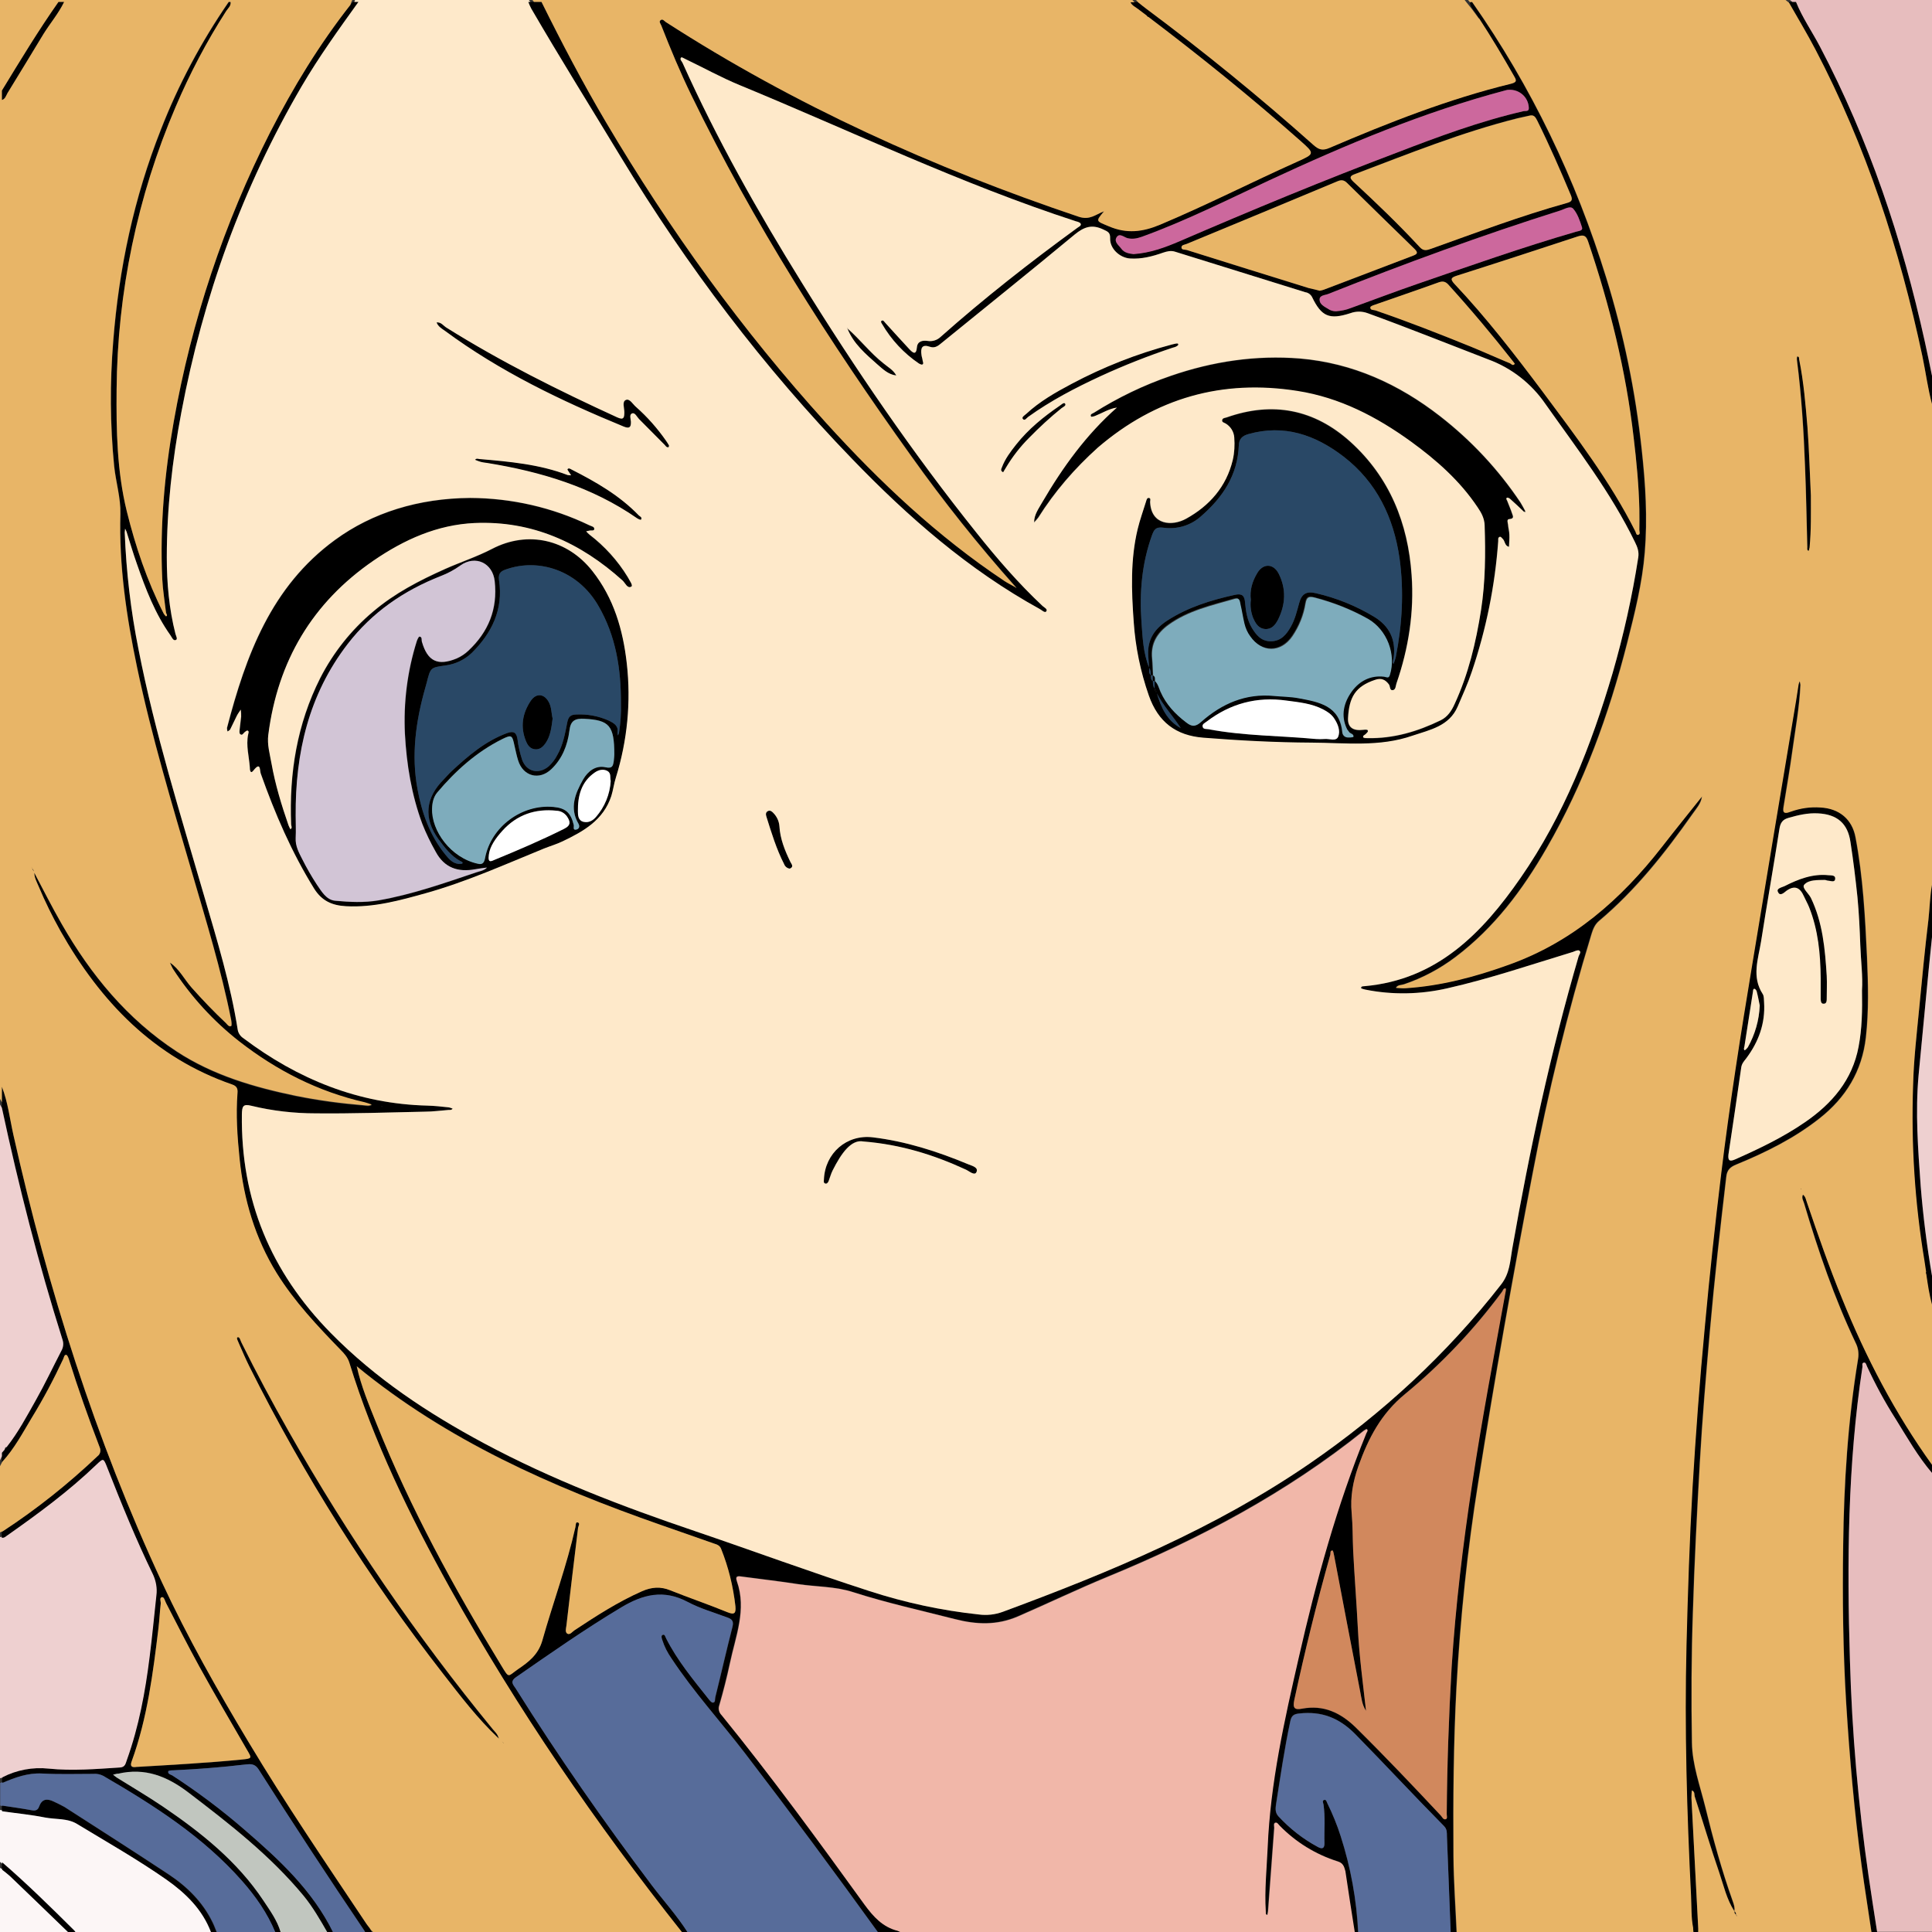 <?xml version="1.0" encoding="utf-8"?>
<!-- Generator: Adobe Illustrator 24.1.0, SVG Export Plug-In . SVG Version: 6.00 Build 0)  -->
<svg version="1.1" baseProfile="tiny" id="图层_1"
	 xmlns="http://www.w3.org/2000/svg" xmlns:xlink="http://www.w3.org/1999/xlink" x="0px" y="0px" viewBox="0 0 1024 1024"
	 xml:space="preserve">
<rect x="0" y="0" width="1024" height="1024" fill="#333333" stroke="none"/>
<g id="图层_1_x5F_复制">
	<g>
		<path d="M287,1c10.7,21.6,21.9,43,34.2,63.8c33.7,57,72.2,110.4,116.7,159.4c28.4,31.3,59.1,60.2,94.4,83.7
			c1.8,1.2,3.7,2.1,5.6,3.2c0.4,0.3,0.8,0.5,1.2,0.8l0.3,0.2c-0.1,0-0.3-0.1-0.4-0.1c-0.3-0.4-0.5-0.8-0.8-1.2
			c-19.6-22-38-45.1-55.1-69.1C439.4,181,399.3,118.1,366.5,50.6c-5.9-12.1-11.1-24.6-16-37.1c-0.4-0.9-1.3-2-0.5-2.7
			c1.2-1.1,2.1,0.4,2.9,0.9C421.3,55.8,494.8,89,571.8,114.9c5.8,2,9-1.3,13.2-2.8V112c-4.5,5.5-4.3,4.9,2.7,7.9
			c9.4,4,17.8,3,27.1-0.9c24.5-10.3,48.2-22.4,72.5-33.3c9.5-4.3,9.6-4.3,1.8-11.2c-27.7-24.5-56.5-47.6-86-69.8
			c-1.4-1.1-3.2-1.8-4-3.6h4c1.4,1.1,2.8,2.3,4.3,3.4C638,27.3,667.5,51.3,696,76.7c2.9,2.6,4.9,3.2,8.6,1.6
			c31.3-13.4,63-25.9,96.2-34c3.7-0.9,2.6-2.3,1.4-4.4c-6.3-11.1-12.9-22.1-20-32.8c-1.2-1.9-3.1-3.5-3.1-6.1h1
			c31.5,44.9,54.9,93.8,71.1,146.2c9.2,29.7,15.5,60.2,18.8,91.2c2,18.1,3.1,36.3,1.6,54.3c-1.3,16.2-5.3,32.1-9.3,47.9
			c-9.7,38.1-23,74.7-42.7,108.8c-12.7,22.1-27.8,42.3-48.4,57.8c-8.2,6.2-17.4,11.1-27.2,14.4c-1.5,0.5-3.3,0.2-4.3,1.9
			c1.7,0.1,3.3,0.3,5,0.2c18.9-1.2,36.9-6,54.7-12.4c33.9-12.1,59.5-34.6,81.2-62.4c7-9,14.3-18,21.4-26.9l-0.1-0.1
			c-0.4,3.9-3.1,6.6-5.1,9.5c-14.5,20.6-30.1,40.3-49.5,56.6c-2.2,1.9-3.1,4.3-3.9,6.8c-12.7,41.7-23.1,84-31.2,126.8
			c-10.5,54.3-20.1,108.8-28.8,163.5c-5.8,36.1-9.6,72.5-11.6,109c-1.6,29.8-1.8,59.6-1.6,89.4c0.1,13.8,1.1,27.6,1.7,41.4h-3
			c-0.7-17.3-1.3-34.6-2-51.9c-0.1-1.8,0-3.5-1.5-5.1c-15.9-16.1-31.3-32.7-47.2-48.9c-8.5-8.6-17.8-12.2-29.6-10.9
			c-3,0.3-4.2,1.2-4.8,4.2c-3.1,14.5-5.2,29.1-7.5,43.7c-0.3,2.2-0.7,4.5,1.2,6.6c6,6.5,13,12,20.8,16.2c2.5,1.4,3.7,0.8,3.6-2.1
			c-0.2-6.8,0.5-13.7-0.5-20.4c-0.1-0.8-1-2.1,0.5-2.4c0.9-0.2,1.2,1,1.5,1.7c2.8,5.7,5.2,11.5,7.1,17.5c5.4,16.8,8.6,34.2,9.3,51.8
			h-2c-1.7-11.2-3.5-22.3-5.2-33.5c-0.4-2.5-1.1-4.1-3.8-5c-11.7-3.7-22.2-10.2-30.7-18.9c-0.7-0.7-1.3-1.9-2.3-1.6
			c-1.1,0.4-0.6,1.7-0.6,2.7c-1.1,14.8-2.2,29.5-3.3,44.3c-0.1,0.6-0.2,1.3-0.4,1.9c-1.1-0.3-0.7-1.3-0.8-1.9
			c-0.7-11.3,0.5-22.6,1-33.9c1.4-34.2,8.9-67.5,16.5-100.7c9.2-40.4,20.1-80.3,35.8-118.8c0.3-0.7,1.1-1.5,0.3-2.2
			c-0.1-0.1-1.1,0.4-1.6,0.8c-41.1,33-87.1,57.4-135.7,77.4c-16,6.6-31.6,14.1-47.5,21c-11.3,4.9-22.1,4.4-33.5,1.5
			c-18-4.6-36.2-8.6-54-14.3c-9.5-3.1-19.7-2.8-29.5-4.3c-9.7-1.5-19.4-2.6-29.1-3.9c-2-0.3-4.1-0.7-3,2.4
			c5.3,15.1-0.7,29.2-3.7,43.5c-1.6,7.5-3.5,14.9-5.6,22.2c-0.7,1.9-0.2,3.9,1.2,5.3c26.5,32.6,51.2,66.5,75.8,100.5
			c4.7,6.4,9.6,11.8,17.5,13.8c1.2,0.5,2.4,1.1,3.5,1.9h-13c-23.3-32.3-47-64.3-71.2-95.9c-12.9-16.8-27.2-32.4-38.9-50.1
			c-2.1-3-3.8-6.3-4.9-9.8c-0.3-0.9-0.8-2.3,0.2-2.7c1.1-0.5,1.4,1,1.8,1.8c5.9,11.7,14.2,21.7,22.3,31.9c0.7,0.9,1.7,2.2,2.5,2.2
			c1.5-0.1,1-1.8,1.3-2.9c3.1-12.4,5.9-24.9,9.1-37.3c0.8-3.2-0.4-4.1-2.9-5c-7-2.6-14.3-4.7-20.9-8.2c-12.6-6.7-23.6-4-35.1,2.9
			c-19.2,11.5-37.5,24.3-55.8,37c-3.4,2.4-1.5,4-0.2,6c22.5,35.9,46.7,70.6,72.2,104.4c6.5,8.6,13.8,16.6,19.5,25.8h-3
			c-46-58-87.7-118.9-123.8-183.6c-21.2-38.2-40.3-77.3-53.2-119.2c-0.9-2.9-2.7-4.9-4.7-6.9c-12.3-12.7-24.4-25.5-33.8-40.6
			c-11.5-18.6-17.5-39-19.7-60.7c-1.2-11.6-2-23.2-1.1-34.9c0.2-2.3-0.5-3.6-2.8-4.4c-41.6-14.4-69.8-43.9-91-81.3
			c-4.3-7.7-8.2-15.6-11.6-23.7c-1-2.4-2.3-4.8-2.3-7.6l-0.1,0.1c4.9,9.2,9.6,18.6,14.8,27.6c15.4,26.9,34.7,50.4,61,67.6
			c19.3,12.6,41,18.9,63.2,23.5c11.9,2.4,23.9,4,36,5c1.3,0.1,2.8,0.5,4.1-0.4c-1.2-0.4-2.5-0.9-3.7-1.2
			c-24.6-5.6-46.6-16.8-66.4-32.2c-13.8-10.8-25.7-23.8-35.3-38.6c-0.6-1.1-1.2-2.3-1.6-3.6l-0.1,0.1c5.1,3.4,7.7,9,11.7,13.4
			c5.8,6.5,11.7,12.7,18.1,18.7c0.8,0.8,1.6,2.2,2.8,1.6c0.4-0.2,0.2-2.2,0-3.3c-5.3-26.6-13.3-52.5-20.9-78.6
			c-10.5-35.9-21.3-71.7-29-108.4c-5.6-26.8-9.6-53.7-8.8-81.2c0.2-8.4-2.4-16.7-3.3-25.2c-2.2-22.1-2.3-44.3-0.5-66.3
			c3-38.5,11-76,25.2-112c9.3-23.9,21.4-46.6,36-67.8h1c0.3,2.1-1.3,3.3-2.3,4.8C109.5,22,100.6,39,93.1,56.6
			C72.8,104,62.2,155,61.8,206.5c-0.2,21.7,0.2,43.3,5.4,64.5c4.6,18.6,10.7,36.7,19.4,53.9c0.3,0.7,1.3,1.8,1.4,1.8
			c1.1-0.5,0.1-1.3,0-2c-0.7-5.9-1.7-11.9-2-17.8c-1.3-28.1,1.2-55.9,6.1-83.5c9.4-53.3,26.6-105,51.1-153.3
			C155.7,45.7,169.9,22.4,187,1h3c-10.5,14.6-21,29.2-30.1,44.7c-31.5,53.9-52.3,111.7-63.8,172.9c-4.8,25.4-7.7,51-7.7,76.8
			c0,13.6,1.2,27.3,4.6,40.6c0.3,1.1,1.3,2.8,0.2,3.2c-1.4,0.6-2.1-1.4-2.8-2.4c-8.2-11.5-13.2-24.6-17.8-37.8
			c-2-5.6-3.7-11.4-5.5-17.1c-0.2-0.6-0.5-1.1-0.8-1.7c-0.1,0.6-0.1,1.3-0.2,2c0.8,20.8,3.2,41.5,7.3,61.9
			c8.7,44.5,22.3,87.7,34.9,131.1c6.8,23.3,13.9,46.5,17.7,70.6c0.3,1.8,1.4,3.4,2.9,4.4c28.9,21.8,61.1,34.9,97.7,35.8
			c3.7,0.1,7.3,0.5,11,0.9c0.8,0.1,1.6,0.4,2.3,0.7c-0.5,0.8-1.4,0.7-2.2,0.7c-4.1,0.3-8.3,0.9-12.4,0.9
			c-19.3,0.4-38.6,1.1-57.9,0.9c-11.5,0-22.9-1.3-34.1-4c-4.6-1.2-5,0.4-5.1,4.5c-0.6,45.3,15.2,83.4,47.1,115.9
			c23.9,24.3,51.5,42.5,81.1,58.4c35.8,19.2,73.5,33.6,111.9,46.6c30.9,10.5,61.5,21.8,92.5,31.8c18.8,6.1,38.2,10.3,57.9,12.4
			c4.3,0.6,8.7,0.1,12.8-1.4c56.8-21,112.6-44.2,162.8-78.7c38.5-26.5,72.6-57.9,101.4-94.9c4.5-5.8,4.7-12.3,5.8-18.7
			c9.2-52.3,20.3-104.1,35.2-155.1c0.3-1,1.6-2.3,0.3-3.1c-0.7-0.4-2.2,0.3-3.2,0.7c-22.1,6.7-44,14.2-66.6,19.3
			c-14.3,3.3-29.2,3.6-43.6,0.7c-0.8-0.2-2.1-0.5-2.2-0.8c0-1.1,1.1-0.9,1.8-1c38.5-3.4,62.5-28.2,82.8-57.5
			c22.9-33,37.4-70.1,48.7-108.4c5.8-20.1,10.4-40.6,13.6-61.3c0.5-3-0.4-5.5-1.7-8.1c-12.8-26.4-30.7-49.5-47.5-73.3
			c-7.4-10.8-18-19.1-30.3-23.6c-21.3-8.2-42.4-16.7-63.9-24.5c-3-1.1-6.2-1.1-9.2,0c-11.1,3.6-15.3,1.8-20.3-8.6
			c-0.7-1.3-2-2.3-3.5-2.5c-23-7.2-46.1-14.3-69.1-21.5c-2.2-0.7-4.2-0.2-6.3,0.5c-5.7,2-11.4,3.5-17.6,3.1
			c-5.4-0.4-10.7-5.2-10.5-10.7c0.1-3.2-1.4-3.6-3.7-4.7c-5.9-2.8-10.1-1.4-15.1,2.7c-23.6,19.6-47.5,38.7-71.3,58.1
			c-1.7,1.4-3.3,2.1-5.4,1.4c-4.3-1.5-5,0.7-4.5,4.3c0.1,1,0.5,1.9,0.6,2.9c0.1,0.8,0.7,1.7-0.1,2.2c-0.4,0.2-1.3-0.2-1.8-0.5
			c-8-5.4-14.7-12.6-19.6-21c-0.3-0.5-0.9-1.3-0.2-1.7c0.9-0.5,1.4,0.5,1.9,1.1c4.3,4.7,8.5,9.4,12.8,14c1.9,2,3.6,3.3,4-1.1
			c0.3-3.2,3.1-3.7,5.7-3.3c2.5,0.4,5-0.4,6.8-2.1c23.2-20.6,47.6-39.7,72.6-57.9c0.8-0.6,2.1-1.1,1.7-2.1c-0.3-0.7-1.6-1.1-2.5-1.3
			C509.4,97.5,451.4,69.6,392,45.1c-9.7-4-18.9-9.1-28.3-13.6c-0.9-0.4-2.3-1.3-2.6-1.1c-1.1,1.1,0.3,2,0.7,3
			c18.1,40.3,39.8,78.7,63.1,116.3c28.4,45.9,58.9,90.5,92.6,132.6c10.9,13.7,22.3,26.9,35.1,38.9c0.9,0.8,2.9,1.7,1.9,2.9
			c-0.7,0.9-2.3-0.7-3.4-1.3c-37.8-20.8-69.8-48.8-99.5-79.6c-47-48.6-87.5-102.2-122.5-159.9C313.2,57,297,31.1,281.6,4.6
			C281,3.4,280.4,2.2,280,1H287z M189,724l-0.3-0.2L189,724c2.4,10.6,6.6,20.5,10.6,30.6c17.9,44.8,41,86.9,66.1,128.1
			c4.3,7.1,3.3,5.8,8.9,1.9c5.6-3.8,10.6-7.6,12.8-15c5.7-20.2,13-39.8,17.6-60.3c0.2-0.9,0.1-2.7,1-2.5c1.7,0.3,0.6,1.8,0.4,2.8
			c-2.1,17.3-4.2,34.6-6.2,52c-0.2,1.4-0.8,3.4,0.5,4.2c1.4,0.8,2.6-1,3.8-1.8c11.5-7.6,23.1-15.1,35.8-20.7c5-2.2,9.8-2.6,14.9-0.5
			c10,4,20.3,7.5,30.3,11.6c3.9,1.6,4.6,0.5,4.3-3.1c-1.2-10.4-3.7-20.6-7.6-30.4c-0.7-1.8-2.2-2.3-3.8-2.8
			c-9.4-3.3-18.8-6.6-28.3-9.9C292.3,787.9,236.8,763.3,189,724z M724.1,906.9c-2.2-3.1-2.5-6.9-3.2-10.4c-4.7-24-9.2-48-13.8-72
			c-0.2-0.9-0.5-2.6-0.8-2.6c-1.5-0.1-1,1.4-1.2,2.2c-7.2,25.5-13.5,51.1-19.1,77c-0.9,4.3,0.1,5.4,4.2,4.6
			c11.3-2.1,20.3,2.1,28.4,10c15.4,15.2,30.3,30.9,45.1,46.7c0.7,0.8,1.3,2.3,2.6,1.9c1-0.3,0.5-1.8,0.5-2.7
			c0.2-26,1.1-51.9,2.6-77.9c2-32.6,5.8-64.9,10.7-97.2c5.1-33.9,11.5-67.5,17.6-101.2c0.2-0.7,0.3-1.5,0.3-2.3
			c-1.3-0.5-1.5,0.9-2,1.6c-14.9,20.1-32.2,38.4-51.5,54.3C732,749.3,725.3,762.2,720,777c-2.9,8.2-4.4,16.3-3.6,24.9
			c0.6,6.6,0.5,13.3,0.8,20c0.7,13.8,1.8,27.6,2.5,41.3C720.5,877.9,722.4,892.4,724.1,906.9L724.1,906.9z M868.9,269.9
			c-0.3-12.7-1.5-25.2-3-37.8c-4.1-35.7-12.7-70.3-24.2-104.2c-1.1-3.2-2.5-3.5-5.4-2.6c-21.3,7-42.7,14-64.1,20.8
			c-3,1-3.8,1.7-1.3,4.4c16.8,17.8,31.8,37.2,46.5,56.8c17.8,23.9,35.9,47.6,49.4,74.4c0.3,0.7,0.5,2,1.4,1.8
			c1.3-0.3,0.6-1.7,0.6-2.5C869,277.3,868.9,273.6,868.9,269.9z M811.1,61.1c-2.3,0.5-4.5,1-6.8,1.5c-29.6,7.5-57.8,18.9-86.2,29.6
			c-2.8,1-2.9,2-0.8,4c12.1,11.2,24,22.6,35.2,34.7c2.1,2.3,3.9,1.6,6.2,0.8c23.8-8.5,47.4-17.4,71.8-24.2c2.6-0.7,3.1-1.6,2.1-4.1
			c-5.6-13.3-11.4-26.6-17.8-39.5C814,62.4,813.3,60.8,811.1,61.1z M699.5,154.1c0.7-0.1,1.3-0.3,2-0.5c15.8-6,31.7-12.1,47.5-18.1
			c2.7-1,2.4-1.9,0.6-3.7c-11.9-11.6-23.8-23.2-35.7-34.9c-1.7-1.7-3.3-1.6-5.3-0.7c-26.5,11.1-53.1,22.1-79.7,33.1
			c-1,0.4-2.7,0.5-2.7,1.8c0,1.5,1.8,1.1,2.8,1.4c21.6,6.8,43.1,13.5,64.7,20.2C695.6,153.1,697.6,153.6,699.5,154.1L699.5,154.1z
			 M600.7,134.6c8.8-0.6,16.7-3.5,24.6-6.9c38-16.4,76.3-32.3,115-46.9c22.1-8.3,44.2-16.6,67.3-21.9c1.1-0.2,2.9,0.4,2.7-1.9
			c-0.3-5.5-5-9.7-10.6-9.4c-0.6,0-1.2,0.1-1.8,0.3c-43.4,11.5-84.6,28.8-125.2,47.7c-22.3,10.4-44.3,21.5-67.5,29.9
			c-2.6,0.9-5,1.4-7.7,0.7c-1.8-0.5-4.2-2.9-5.7-0.4c-1.5,2.4,1.2,4.2,2.5,6C595.8,134,598.3,134.4,600.7,134.6L600.7,134.6z
			 M708.2,164.9c2.7-0.2,5.3-0.7,7.8-1.7c11.9-4.3,23.7-8.8,35.6-12.9c27.8-9.5,55.6-19.3,83.8-27.5c1.4-0.4,3.7-0.5,3.1-2.3
			c-1.1-3.4-2.3-7.1-4.6-9.8c-1.6-1.9-4.7,0.2-7,0.9c-41.5,13.1-82.4,28.1-122.9,44.2c-1.7,0.7-4.6,0.6-4.6,3c0,2.5,2.5,3.7,4.5,4.9
			C705.2,164.5,706.6,165,708.2,164.9z M802.8,192.8c-0.3-0.4-0.6-0.8-0.9-1.2c-10.9-14.1-22.4-27.7-34.3-40.9
			c-1.7-1.8-3.3-1.7-5.4-0.9c-11.1,4-22.3,7.8-33.4,11.7c-0.9,0.3-2.4,0.8-2.4,1.4c-0.1,1.6,1.6,1.3,2.6,1.6
			c17.3,5.9,34.3,12.6,51.3,19.5c6.8,2.8,13.4,5.8,20.2,8.6C800.9,192.9,801.8,194.2,802.8,192.8z M202.2,586.6h0.5l-0.4-0.4
			L202.2,586.6z"/>
		<path d="M1,770c7.4-8.4,12.6-18.3,18-27.9c4.8-8.5,9-17.4,13.5-26.1c1-1.7,1.3-3.8,0.7-5.7C20.4,669.7,9.9,628.6,1,587v-11
			c3.2,8.2,4.2,17,6.1,25.5c18.3,81.7,43.4,161.2,78.8,237.3c13.5,29,29.2,56.8,45.7,84.3c19.7,32.9,41.2,64.5,62.5,96.4
			c1.2,1.8,2.9,3.2,3,5.6h-3c-0.3-0.6-0.5-1.2-0.9-1.8C174,995,155.3,966.5,137,937.7c-1.9-2.9-4.1-2.8-6.8-2.5
			c-12.7,1.5-25.5,2.5-38.3,3.1c-0.9,0-2.6,0.1-2.7,0.5c-0.4,1.5,1.2,1.7,2.1,2.2c13.4,8.7,26.2,18.3,38.3,28.8
			c18.6,16,36.5,32.6,47.4,55.3h-3c-4-6.9-7.9-13.9-13-20.1c-17.6-21.4-39.2-38.2-61-54.9c-11.4-8.7-23.1-13.3-37.3-10
			c-0.2,0-0.3,0-0.5,0c-0.7,0.2-1.5,0.3-2.2,0.5c0.6,0.5,1.2,1,1.9,1.5c8.2,5.1,16.5,10,24.5,15.4c20.3,13.8,39.4,29,53.2,49.7
			c3.7,5.6,7.8,11.1,9.5,17.8h-3c-4.1-10.5-10.5-19.7-17.9-28c-20.8-23.6-46.9-40.2-73.7-55.8c-1.6-0.8-3.5-1.2-5.3-1
			c-9,0-18,0.3-27-0.2c-7.6-0.4-14.4,2.1-21.1,5v-3c7.5-3.9,16.1-5.5,24.5-4.6c12.6,1.3,25.3,0.2,37.9-0.6c2.8-0.2,2.9-2.3,3.6-4.1
			c6.3-17.6,9.7-35.9,12-54.4c1.4-10.9,2.4-21.8,3.6-32.7c0.5-3.8-0.2-7.6-1.8-11.1c-8.8-18.5-16.5-37.4-24-56.5
			c-2.1-5.3-2-5.3-6-1.5c-14.6,14-30.8,25.9-47.3,37.5c-0.8,0.6-1.6,1.3-2.7,1v-3C19,800.2,36,786.7,51.7,771.8
			c1.5-1.1,1.9-3.1,1.1-4.8c-5.9-15.4-11.4-30.9-16.3-46.6c-0.3-0.9-0.9-2.3-1.4-2.3c-1.1-0.1-1.2,1.4-1.6,2.2
			c-5,10.7-10.5,21.1-16.7,31.2C11.9,759.6,7.5,768,1,775V770z M72.2,936.6c18.6-1.1,37.2-2.1,55.7-3.9c5.6-0.6,5.7-0.5,2.9-5.2
			c-8.4-14.7-17-29.4-25.2-44.2c-6.1-11.1-11.8-22.4-17.6-33.6c-0.6-1.2-1-3.2-2.1-3.1c-1.6,0.3-0.6,2.2-0.7,3.4
			c-0.5,4.3-0.7,8.6-1.2,12.9c-2.9,23.9-5.9,47.9-14.2,70.7C68.8,936.3,69.7,937,72.2,936.6z"/>
		<path d="M898,1025c-2-6.6-1.6-13.6-1.9-20.3c-2.2-44.3-3.5-88.5-2.4-132.9c0.7-27.8,1.6-55.6,3.2-83.4c1.7-28.4,3.8-56.8,6.5-85.1
			c2.5-27.2,5.4-54.3,8.7-81.4c4.5-37,10.3-73.8,16.4-110.5c7.7-46.8,15.5-93.5,23.3-140.2c0.5-2.8,0.8-5.6,1.3-8.4
			c0.1-0.6,0.3-1.2,0.6-1.8c0.2,0.6,0.3,1.3,0.4,1.9c-0.5,11.8-2.7,23.5-4.3,35.2c-1.3,9.6-3,19.1-4.5,28.6c-0.5,3-0.9,5.2,3.7,3.4
			c5-1.8,10.4-2.6,15.7-2.2c9.8,0.5,16.8,6.1,18.6,15.8c4,21,5.1,42.3,6.1,63.6c0.6,14.2,1,28.3-0.6,42.4c-2,17.9-10.6,32-24.6,43
			c-13.3,10.5-28.4,18-44,24.4c-3.2,1.3-5,2.8-5.4,6.6c-3.2,27.3-6.3,54.5-8.7,81.9c-2,23-4,46.1-5.3,69.2
			c-1.5,26.6-2.9,53.2-3.7,79.8c-0.8,23-0.9,46-0.5,69c0.2,11.7,4.3,22.8,7.1,34.1c4.1,16.8,8.7,33.5,14.5,49.8
			c0.6,1.7,1.3,3.5,0.9,5.4l0.1-0.1c-4-6.2-5.6-13.4-7.9-20.3c-4.6-13.3-8.6-26.9-13-40.3c-0.4-1.1,0.2-2.8-1.6-3.4
			c-0.1,1.3-0.2,2.6-0.2,3.9c1.2,23,2.4,46.1,3.6,69.1c0.1,1,0,2-0.1,3L898,1025z M986.9,524.9c0.5-7.3-0.6-15.6-0.9-23.9
			c-0.3-8.5-0.7-17-1.5-25.4c-1-9.7-2.2-19.5-3.7-29.2c-1.4-10-7.1-14.8-17.2-15.3c-5.4-0.3-10.5,0.9-15.7,2.4
			c-3.2,0.9-4.3,2.7-4.8,6c-3.1,19.9-6.6,39.7-9.7,59.5c-1.5,9.3-5.1,18.7,0.9,27.9c0.7,1.1,0.6,2.9,0.7,4.4
			c0.7,11.1-2.9,20.9-9.5,29.7c-1.1,1.4-2.3,2.7-2.6,4.7c-2.2,15.5-4.5,30.9-6.8,46.3c-0.5,3.2,0.6,3.7,3.5,2.4
			c12.8-5.7,25.4-11.7,37-19.7c14.4-9.9,25.1-22.4,28.4-40C986.9,545.3,987.1,535.6,986.9,524.9z M932.7,532.9
			c-0.4-1.9-0.9-4.7-1.6-7.4c-0.1-0.5-0.7-1.3-1.1-1.4c-0.9-0.1-0.8,0.9-0.9,1.5c-1.5,9.6-3,19.3-4.5,28.9c-0.1,0.7-0.6,1.5,0.1,2.2
			c0.6-0.5,1.1-1.1,1.6-1.7C930.2,548.3,932.4,540.7,932.7,532.9z"/>
		<path d="M1025,782c-8.1-9.2-14.1-19.7-20.4-30c-5.6-8.9-10.6-18.1-15-27.6c-0.4-0.8-0.6-2.3-1.7-2.1c-1.3,0.2-0.6,1.6-0.8,2.5
			c-7.8,51.6-8.2,103.5-6.6,155.4c1.1,38.3,4.4,76.4,9.9,114.3c1.5,10.2,3.1,20.3,4.7,30.5h-3c-1.8-12-3.7-24-5.3-36
			c-3.9-28.7-6.4-57.5-8.2-86.4c-1.7-27.8-2-55.6-1.6-83.4c0.4-33.1,2.5-66.2,7.9-98.9c0.5-2.9,0.1-5.9-1.3-8.6
			c-11.3-23.8-19.8-48.7-27.3-73.9c-0.4-1.4-1.5-2.9-0.6-4.6c1.5,1.1,1.6,2.9,2.2,4.4c5.8,17,11.7,34,18.5,50.6
			c12.8,31.8,28.6,61.9,48.8,89.7v4.1H1025z"/>
		<path d="M952,1c3.4,8.4,8.5,15.7,12.7,23.7c25.9,49.5,43.5,102,55.5,156.4c1.7,7.6,3.2,15.3,4.8,22.9v14c-3-9.5-4-19.5-6.1-29.2
			c-12-56.6-29.8-111.2-56.7-162.6C957.7,17.7,952.7,9.4,948,1H952z"/>
		<path d="M1025,487c-0.9,8.8-1.8,17.5-2.7,26.3c-1.8,18.9-3.6,37.7-5.4,56.6c-1.8,19.7-0.3,39.3,1.1,58.8c1.4,17.9,3.8,35.7,7,53.3
			v13c-3.1-8.6-3.8-17.8-5.2-26.7c-5.1-30.7-7.1-61.8-6-92.9c0.5-13.6,2.1-27.2,3.4-40.7c1.5-15.7,3-31.4,4.9-47.1
			c0.9-7.9,0.8-15.9,3-23.6v23H1025z"/>
		<path d="M1,957c5.3,0.8,10.5,1.5,15.8,2.5c2.1,0.4,3.2-0.3,3.8-2.1c1.5-4,4.2-4.2,7.6-2.6c2,0.9,3.9,1.9,5.8,2.9
			c18.5,11.9,37,23.7,55.3,35.8c9.8,6.5,18.1,14.7,23.3,25.5c0.9,1.9,1.6,4,2.5,6h-3c-4.5-12.5-13.4-21.3-23.9-28.7
			c-15.3-10.7-31.5-19.9-47.5-29.6c-5.1-3.1-11.3-2.3-17-3.4c-7.5-1.5-15.1-2.2-22.7-3.3C1,960,1,957,1,957z"/>
		<path d="M1,48c9.7-15.9,19.3-31.8,30-47h3c-3,6.2-7.4,11.3-11,17.1C16.7,28.5,10.4,38.9,4,49.3c-0.8,1.4-1.2,3.2-3,3.7V48z"/>
		<path d="M37,1025c-10.6-10.2-21.2-20.4-31.8-30.6c-1.3-1.2-2.8-2.3-4.2-3.4c0-1.3,0-2.7,0-4c13.2,11.4,25.6,23.6,38,35.9
			c0.6,0.6,1.2,1.2,1,2.1H37z"/>
		<path d="M249.1,264c21.9,0.1,43.5,5,63.2,14.5c1,0.5,2.7,0.7,2.6,2c-0.1,1.1-1.6,0.6-2.5,0.8c-0.6,0.1-1.2,0.3-1.8,0.4
			c0.5,0.6,1.1,1.2,1.7,1.7c8.1,6.2,15,13.8,20.3,22.5c1,1.6,3.2,4.5,2.1,5.1c-2.1,1.2-3.2-1.9-4.6-3.2
			c-22.3-20.1-47.9-31.8-78.4-30.5c-19.9,0.9-37.4,8.8-53.6,19.9c-32.5,22.3-50.8,53.3-55.8,92.3c-0.7,5.2,0.8,10.2,1.7,15.3
			c2,11.2,5.3,22,9,32.7c0.3,0.7,0.6,1.4,1,2.1c1.2-0.7,0.4-1.7,0.4-2.6c-1.1-27.1,3.1-53.1,15.4-77.5c6.9-13.5,16.5-25.6,28.1-35.3
			c11.4-9.7,24.4-16.4,38-22.5c8.3-3.7,16.9-6.5,25-10.7c19-9.9,40-5,53.2,11.8c11.3,14.3,16.2,31.1,18.2,48.9
			c2.3,20.4,0.3,41-5.8,60.6c-1,3.1-1.4,6.5-2.4,9.7c-4.2,12.8-14.7,18.7-25.8,24c-3.1,1.5-6.5,2.5-9.8,3.8
			c-20.6,8.4-41,17.6-62.4,23.6c-13.9,3.9-27.9,7.8-42.6,7c-7.4-0.4-12.8-2.8-16.9-9.3c-11.9-19.2-20.8-39.8-28.3-61
			c-0.6-1.5,0.1-6.7-3.9-1.6c-1.8,2.3-1.9-1-1.9-1.7c-0.4-5.8-2.1-11.5-0.9-17.4c0.1-0.7,0.7-1.7-0.3-2.1c-0.4-0.1-1.1,0.5-1.6,0.9
			c-0.7,0.6-1.2,1.9-2.3,1c-0.5-0.4-0.4-1.6-0.3-2.4c0.2-2.3,0.6-4.6,0.8-6.9c0-1.2,0-2.4-0.2-3.7c-0.7,1.1-1.5,2.1-2.1,3.3
			c-1.2,2.4-2.3,4.8-3.5,7.2c-0.3,0.5-1,0.8-1.4,1.1c-0.2-0.6-0.3-1.2-0.3-1.9c10-38.4,23.4-74.9,57.2-99.6
			C197.3,271.8,221.8,264.3,249.1,264z M156.8,432.2c0,4,0.2,8,0,12c-0.2,4.3,1.7,7.8,3.5,11.3c2.3,4.6,4.9,9.1,7.7,13.4
			c2.5,3.6,5,8.2,9.8,8.6c7.6,0.7,15.2,1.1,22.9-0.2c17.8-3.1,34.7-9.1,51.7-14.8c2-0.7,4.2-0.9,5.8-2.6c-2.1,0.3-4.2,0.5-6.2,0.9
			c-9.1,1.7-16.4-0.7-21-9.3c-2.7-4.8-5.1-9.7-7.1-14.8c-5.7-15.4-8.3-31.3-9.2-47.7c-0.8-16.6,1.3-33.3,6.3-49.1
			c0.3-0.9,1-2.4,1.4-2.4c1.6,0.1,1,1.8,1.3,2.7c3,10.4,8.4,13,18.4,8.9c2.3-1,4.4-2.4,6.2-4.1c10.7-10,15.6-22.1,14-36.8
			c-1-9.7-10.2-14.1-18.2-8.4c-3.2,2.3-6.7,4.2-10.4,5.6c-19.6,7.7-36.4,19.2-49.4,36.1C163.7,368.2,156.5,399.1,156.8,432.2z
			 M329.1,372.9c0.1-18.2-2.6-35.8-12-51.9c-11.1-19.1-31.8-25-48.3-19.4c-2.8,0.9-4.9,1.8-4.3,5.9c2.3,15.5-3.8,28.1-14.5,38.6
			c-3.8,3.6-8.6,5.9-13.8,6.6c-8,1.1-8,1.1-10,9c-0.2,1-0.6,1.9-0.8,2.9c-5,17.6-7.5,35.5-4.1,53.7c2.3,12.6,6.5,24.5,14.7,34.6
			c1.9,2.3,3.8,4.7,7.2,5c0.6,0,1.7,0,1.9-0.3c0.3-0.8-0.6-0.9-1.1-1.2c-5-2.7-8.3-7.2-11.6-11.6c-8.1-11.1-6.9-22.1,2.9-31.8
			c1.3-1.3,2.4-2.7,3.8-4c8.9-8.3,18.1-16.2,29.8-20.5c3.4-1.2,4.9-0.2,5.4,3.4c0.4,3.6,1.3,7.2,2.4,10.7c2.3,6.5,8.8,8,14.1,3.6
			c1.8-1.7,3.4-3.7,4.5-5.9c3.2-5.5,4.2-11.6,5.4-17.6c0.6-2.8,1.7-3.9,4.6-4c6-0.3,12,0.8,17.5,3.3c2.6,1.3,5.1,2.7,4.5,6.3
			c0,0.5,0.1,1,0.2,1.5c0.3-0.5,0.5-1,0.6-1.5C328.9,383.2,329.2,378,329.1,372.9L329.1,372.9z M325.6,399.8
			c0-15.3-2.8-18.1-15.7-18.9c-5.1-0.3-7.5,0.9-8.1,6.3c-1,7.7-3.8,14.9-9.6,20.4c-6.4,6.1-15,3.8-17.6-4.7
			c-0.8-2.5-1.3-5.2-1.9-7.7c-1.2-5.7-1.5-6-6.6-3.5c-13.6,6.8-24.7,16.8-34.4,28.3c-1.9,2.3-2.6,5.3-2.7,8.4
			c-0.4,12,10,26.2,24.2,29.3c2.5,0.6,3.4-0.4,3.9-3c3.1-16.5,19.4-28.6,36.1-27.1c6.6,0.6,9.3,3,10.9,9.6c0.2,0.9-0.7,2.9,1.4,2.4
			c1.3-0.3,2-1.5,1.1-3.1c-4.9-8.4-1.7-16.1,2.5-23.5c2.5-4.3,6.6-7.6,11.9-6.4c3.6,0.8,3.9-0.8,4.3-3.2
			C325.5,401.8,325.6,400.1,325.6,399.8L325.6,399.8z M259,453.1c-0.7,4.8,1.6,3.2,3.1,2.6c12.4-5.1,24.8-10.4,36.8-16.4
			c3.8-1.9,3.3-3.9,1.5-6.6c-1.2-1.8-3.2-3-5.4-3c-11.3-1.2-21,2.1-28.7,10.6C262.6,444.2,259.6,448.6,259,453.1L259,453.1z
			 M323.6,414c-0.4-1.9,0.5-4.2-1.7-5.4c-2.3-1.2-4.7-0.5-6.6,0.8c-7.2,4.9-9.1,12.4-9,20.5c0,2.2,0.1,5,3,5.7
			c2.6,0.6,4.9-0.6,6.6-2.6C320.5,427.8,323.2,421.1,323.6,414L323.6,414z"/>
		<path d="M592,216.1c-4.2,0.6-7.7,2.9-11.6,4.5c-0.7,0.3-2.1,0.6-2.2,0.4c-0.7-1.3,0.7-1.6,1.4-2c12.8-8.1,26.5-14.7,40.8-19.6
			c22.3-7.7,45.2-11.1,68.6-9.2c27.8,2.4,52.2,13.5,74.1,30.5c16.6,12.9,31,28.3,42.7,45.8c0.9,1.4,1.6,2.9,2.4,4.3
			c-0.2,0.2-0.4,0.4-0.6,0.6c-2.4-2.3-4.8-4.6-7.3-6.8c-0.4-0.4-1.4-0.8-1.7-0.6c-0.7,0.5,0,1.1,0.2,1.7c0.8,2.2,1.8,4.3,2.5,6.5
			c0.4,1.3,1.5,2.9-1.4,3.1c-1.6,0.1-0.8,1.9-0.7,2.9c0.1,1.8,0.7,3.6,0.7,5.4c0.1,2.1-0.1,4.3-0.2,6.4c-2.4-0.5-2-3.2-3.5-4.4
			c-0.5-0.4-0.8-1.2-1.6-0.8c-0.9,0.5-0.5,1.5-0.6,2.2c-1.7,23.6-6.4,46.8-14,69.2c-2.1,6.3-4.9,12.4-7.5,18.5
			c-4.5,10.4-14.7,12.3-23.9,15.4c-17.5,6.1-35.6,3.8-53.5,3.7c-19.1-0.1-38.2-1.1-57.2-2.6c-14.8-1.1-24.2-8.4-29.1-22.4
			c-4.4-12.6-7.1-25.7-8-39c-1.2-16.5-1.8-33,2.1-49.2c1.2-5,3-9.9,4.5-14.8c0.2-0.7,0.5-1.9,1.5-1.7c1.1,0.2,0.6,1.4,0.6,2.1
			c0.5,12.4,11.7,13,19.1,8.9c12.3-6.8,21.3-16.9,24.7-31.1c0.9-3.9,1.1-7.9,0.8-11.9c-0.2-3.1-1.9-5.8-4.5-7.4
			c-0.7-0.5-2.2-0.6-1.9-1.9c0.2-1.1,1.5-1.1,2.4-1.4c24.4-8.6,46.4-4.3,65.5,12.9c20.8,18.8,30.6,43.1,32.5,70.7
			c1.4,19.6-1.6,38.8-8,57.3c-0.5,1.3-0.3,3.4-2,3.7c-1.7,0.2-1.3-2-2-3c-1.9-2.6-4.1-3.6-7.3-2.5c-10.6,3.5-13.8,9.3-14.4,20.2
			c-0.3,5,2.7,7,8.1,6.3c0.8-0.1,2-0.2,2.3,0.2c0.5,0.8-0.5,1.4-1,2s-1.8,0.8-1.3,1.8c0.2,0.4,1.5,0.4,2.2,0.4
			c13.8,0.3,26.6-3.5,38.9-9.5c3.6-1.8,5.7-5,7.3-8.6c7.3-15.8,11.3-32.6,14-49.8c2.3-14.9,2.4-29.8,1.9-44.8
			c-0.1-3.7-1.7-6.7-3.7-9.6c-9.4-14.1-21.9-25.1-35.4-34.9c-18.1-13.1-37.7-23.3-60.1-26.8c-39.9-6.3-75.1,3.7-105.8,30
			c-12.2,10.6-22.8,23-31.5,36.6c-0.7,0.9-1.4,1.8-2.3,2.6l0.1,0.1c-0.1-4.3,2.5-7.5,4.4-10.9C563.3,247.6,575.8,230.3,592,216.1
			L592,216.1z M610,358c0.1,1.1-0.1,2.3,1,3c0.1,1.4,0,2.8,1,4c0.2,0.7,0.1,1.6,1,2c2.3,7.7,5.3,14.9,13,19l0.1,0.1l-0.2-0.1
			c-4.1-6.5-9.6-12-13-19c0.1-0.8-0.3-1.7-1-2.1v-4.1c1.7,1.5,2.1,3.7,3,5.6c3,6.8,7.8,11.9,13.6,16.3c2.9,2.3,4.9,2.5,8-0.3
			c11-9.7,23.6-15.2,38.7-13.7c4.3,0.4,8.7,0.4,12.9,1.2c10.8,2,21.9,3.9,23.2,18.2c0,0.2,0.1,0.3,0.1,0.5c0.7,2,2.3,2.2,4,2.1
			c0.6,0,1.8-0.2,1.8-0.4c0.2-1.7-1.8-1.6-2.5-2.7c-0.3-0.6-0.9-1-1.1-1.6c-3.4-7.1-1.6-14,2.6-19.8c4-5.5,9.9-8.7,17.2-7.8
			c1.3,0.2,2.4,1.1,3-1c3.4-10.9-1.5-23.8-11.5-29.6c-8.9-5-18.3-8.7-28.2-11.3c-3.4-0.9-4.4-0.2-5,3c-1,6.3-3.4,12.2-7,17.5
			c-6.1,8.8-16.2,8.8-22.3,0c-1.5-2-2.5-4.3-3.1-6.8c-0.8-3.4-1.3-6.8-2.1-10.2c-0.3-1.5-0.4-3.7-3-2.9
			c-12.1,3.5-24.6,6.2-35.1,13.8c-6.1,4.4-9.5,10.1-8.7,17.9c0.3,3,0.3,6,0.5,8.9L610,358c-0.2-1.3,0-2.8-1-4
			c-0.1-1.7-0.2-3.3-0.3-5c-1-8.8,2.3-15.1,10-20.1c11-7.1,23.1-10.8,35.7-13.6c3.9-0.9,5.2,0.4,5.5,3.9c0.4,4.7,1.1,9.3,3.5,13.4
			c2.4,4,5.1,7.4,10.4,7.3c5.3-0.2,8-3.6,10.3-7.6s3.3-8.4,4.5-12.7c1.3-4.8,3.8-6.4,8.8-5.2c10.9,2.5,21.3,6.7,30.9,12.5
			c8.1,4.9,11.6,12.1,10.4,21.5c-0.1,1.1-0.9,2.3-0.1,3.5c0.5-1.2,0.9-2.5,1.2-3.7c3.4-17.3,4.4-34.7,2-52.2
			c-3.1-21.7-12.1-40.5-29.8-54.1c-14.9-11.4-31.4-17.2-50.4-11.8c-3.2,0.9-4.9,2.6-5,5.9c-0.6,15.8-8.5,27.6-20,37.6
			c-5.4,4.9-12.7,7.1-19.9,6.1c-4.3-0.6-5.1,1.2-6.2,4.2c-5.3,14.8-6.6,30.1-5.5,45.7c0.6,8.2,0.9,16.5,4.1,24.4
			C609.1,355.3,608.7,356.8,610,358z M697.4,391.6c1.5,0.1,3,0.1,4.5,0c2.5-0.3,6.2,1.5,7.3-1.3c1.2-3-0.1-6.5-2-9.4
			c-1.4-2.2-3.5-3.5-5.7-4.7c-6.2-3.3-13-3.9-19.7-4.8c-15.7-2.2-29.7,1.6-42.2,11.1c-1,0.8-2.7,1.4-2.1,3c0.4,1.2,2,0.9,3.1,1.1
			C659.3,390,678.4,389.8,697.4,391.6L697.4,391.6z"/>
		<path d="M354.6,236.1c-0.1,0.4-0.1,0.9-0.2,0.9c-1,0.3-1.5-0.5-2-1.1c-4.6-4.6-9.1-9.2-13.7-13.8c-1.1-1.1-2.1-3.5-3.6-3
			c-1.7,0.5-0.8,2.9-0.7,4.4c0.1,3-0.8,3.8-3.8,2.6c-33.3-13.7-65.6-29.2-94.7-50.7c-1.7-1.2-3.7-2.3-4.5-4.5
			c2.4-0.3,3.6,1.8,5.3,2.8c29,18,59.5,33.2,90.5,47.4c3.5,1.6,3.8,0.2,3.8-2.8c0-2.2-1.3-5.5,0.8-6.4c2.1-0.9,3.7,2.3,5.4,3.7
			c6,5.3,11.3,11.3,15.9,17.9C353.6,234.4,354.1,235.3,354.6,236.1z"/>
		<path d="M254,243.2c16.2,1.4,31.9,2.8,46.8,8.5c0.6,0.1,1.2,0.1,1.8,0.1c-0.3-0.4-0.5-0.8-0.8-1.2c-0.4-0.7-1.3-1.8-1.1-2
			c0.6-0.8,1.5-0.2,2.2,0.2c13,6.6,25.5,13.8,35.7,24.4c0.6,0.6,1.8,1.2,1,2.4c-0.7-0.1-1.4-0.4-2-0.8c-23.9-16.6-51-24.7-79.3-29.3
			c-1.3-0.2-2.6-0.3-3.9-0.7c-0.9-0.3-1.8-0.6-2.7-1C252.5,242.6,253.6,243.2,254,243.2z"/>
		<path d="M457.5,605c-6.3-1.2-11.6,6-16.3,15.4c-0.9,1.8-1.4,3.8-2.1,5.6c-0.3,0.7-0.9,1.6-1.8,1.3c-1-0.4-0.6-1.4-0.6-2.2
			c0.6-13.9,12-23.9,25.8-22.3c17.6,2.1,34.4,7.5,50.7,14.3c1.9,0.8,5.6,1.6,4.3,4.2c-1,2-3.8-0.6-5.6-1.4
			C495,612.2,477.5,606.6,457.5,605z"/>
		<path d="M624.4,182.8c-0.8,1-1.9,1.2-3,1.5c-12.9,4.3-25.6,9.3-38,15c-13.4,6.2-26.5,13-38.6,21.7c-0.8,0.6-1.8,2.3-2.8,1
			c-0.7-0.9,1-1.9,1.8-2.6c7.1-6.6,15.5-11.4,24-15.9c16.9-9,34.7-16,53.2-20.9C624.2,181.8,624.6,181.9,624.4,182.8z"/>
		<path d="M418.6,460.4c-1.4-0.2-2.5-1.1-3-2.4c-4.1-8-6.7-16.6-9.4-25.2c-0.4-1.2-0.4-2.4,1-3c1.1-0.4,1.9,0.3,2.6,1
			c1.9,1.9,3.1,4.4,3.3,7.1c0.4,6.8,2.9,12.9,5.8,18.9C419.5,457.9,421,459.4,418.6,460.4z"/>
		<path d="M531.7,250.3c-1.6-0.7-1-1.8-0.7-2.5c1.7-4.6,4.6-8.4,7.6-12.2c6.5-8.2,14.5-14.7,23-20.5c0.9-0.6,2.3-2,2.9-1.2
			c0.8,1.1-1,1.8-1.8,2.4c-6.1,4.9-11.9,10.2-17.3,15.9c-4.7,4.7-8.8,10-12.2,15.7C532.7,248.7,532.2,249.5,531.7,250.3z"/>
		<path d="M449,174.1c6.7,5.8,12.1,13.1,19.2,18.6c2.4,1.9,5.3,3.4,6.8,6.4l0.1-0.1c-4.3-0.4-7.2-3.3-10.1-5.8
			C458.7,187.6,452.2,182.1,449,174.1L449,174.1z"/>
		<path d="M548,277L548,277L548,277z"/>
		<path d="M808.3,270.7c0.1,0.3,0.1,0.5,0.2,0.8c-0.3-0.1-0.5-0.1-0.8-0.2C807.9,271.1,808.1,270.9,808.3,270.7z"/>
		<path d="M475,199L475,199L475,199z"/>
		<polygon points="449.1,174 448.8,173.8 449,174.1 		"/>
		<path d="M959.8,262.7c0,9.2,0.2,18.3-0.6,27.5c-0.1,0.6-0.3,1.2-0.5,1.8c-1-0.4-0.7-1.3-0.7-2c-0.4-14.2-0.6-28.3-1.2-42.5
			c-0.7-19-1.9-37.9-4.3-56.7c-0.1-0.6,0-1.2,0.1-1.8c1.2-0.2,1,1,1.1,1.6c2.4,11.9,3.4,24,4.4,36.1
			C958.9,238.7,959.2,250.7,959.8,262.7z"/>
		<polygon points="954.5,630 954.6,630.3 954.4,630.2 		"/>
		<path d="M920.1,1014.9c-0.9-0.4-0.9-1.2-1-2l-0.1,0.1C919.8,1013.4,919.9,1014.2,920.1,1014.9L920.1,1014.9z"/>
		<path d="M920,1015c0.2,0.2,0.3,0.4,0.5,0.7C919.8,1015.8,920.2,1015.1,920,1015L920,1015z"/>
		<path d="M902,422L902,422L902,422z"/>
		<path d="M263.9,921.1c-10.8-10.2-19.8-22-28.9-33.7c-39.5-50.7-73.9-105.3-102.7-162.8c-2-4-3.8-8.2-5.6-12.3
			c-0.5-1.2-1.7-3.2-0.9-3.5c1.2-0.4,1.5,1.7,2.1,2.8c7.9,16,16.3,31.7,25.1,47.2c31.4,55.5,67.6,108.3,108,157.6
			c1.1,1.4,2.6,2.6,3.1,4.5L263.9,921.1z"/>
		<path d="M18,462l-1.1-1.9l-0.1,0.1C17.6,460.5,18,461.3,18,462L18,462z"/>
		<path d="M17,460.1l-0.3-0.6c0.1,0.1,0.1,0.2,0.2,0.3C16.9,459.8,16.9,460,17,460.1L17,460.1z"/>
		<path d="M264.2,920.8c0.3,0.4,0.5,0.8,0.8,1.2l0,0c-0.4-0.3-0.7-0.6-1.1-0.9L264.2,920.8z"/>
		<path d="M265,922c0.3,0.3,0.6,0.7,1,1l0.1-0.1C265.7,922.6,265.3,922.3,265,922L265,922z"/>
		<path d="M267,923.9c-0.3-0.3-0.7-0.7-1-1v0.1C266.3,923.3,266.6,923.7,267,923.9L267,923.9z"/>
		<path d="M267,924L267,924L267,924z"/>
		<path d="M90,510L90,510L90,510z"/>
		<path d="M585,112L585,112L585,112z"/>
		<path d="M724,906.9C724.1,906.9,724.1,906.9,724,906.9L724,906.9z"/>
		<path d="M964.9,518.7c-0.1-12.9-1.3-25.6-6.1-37.7c-0.8-2-1.9-3.9-2.8-5.9c-2-4.5-4.8-6-9.2-2.9c-1.2,0.9-3.4,3.2-4.5,0.7
			c-1-2.1,2-2.6,3.5-3.3c7.3-3.7,14.9-6.7,23.4-5.8c1.4,0.1,3.6-0.1,3.5,1.8c-0.1,2.2-2.2,1.2-3.6,1.1c-0.7,0-1.3-0.4-2-0.4
			c-3.8,0.1-8.4-0.2-10.8,2.5c-1.5,1.6,2.3,4.6,3.5,7c6.3,13.1,7.5,27.1,8.4,41.3c0.2,4.1,0,8.3,0,12.5c0,1-0.2,2.2-1.4,2.3
			c-1.6,0.2-1.7-1.2-1.8-2.4C964.9,526,964.9,522.4,964.9,518.7z"/>
		<path d="M292.9,380.9c-0.6,4.7-1.1,9.2-3.7,13c-1.4,2-3.1,3.6-5.7,3.3c-2.7-0.3-3.9-2.3-4.8-4.5c-3-7.6-1.8-14.7,2.6-21.3
			c3-4.4,7.3-3.8,9.7,0.9C292.4,375.2,292.3,378.2,292.9,380.9z"/>
		<path d="M662.9,317.9c-0.6-5.1,0.9-9.8,3.5-14.2c3.1-5.2,8.5-5.1,11.3,0.3c4.1,8.1,3.7,16.4-0.3,24.4c-1.4,2.7-3.3,5.2-6.8,5
			c-3.7-0.3-5.2-3.1-6.5-6.1C662.9,324.2,662.5,321,662.9,317.9z"/>
		<path d="M611,361c0-1,0-2.1,0-3.1c1.5,0.7,1,2,1.1,3.1C611.7,361,611.3,361,611,361z"/>
	</g>
</g>
<g id="图层_1_1_">
	<g>
		<path d="M769,1025h3c0-0.3,0-0.7,0-1h-3C769,1024.3,769,1024.7,769,1025z"/>
		<path d="M362,1025h3c-0.2-0.3-0.4-0.7-0.7-1h-3.1C361.5,1024.3,361.7,1024.7,362,1025z"/>
		<path d="M466,1025h13c-0.5-0.4-1-0.7-1.6-1h-12.1C465.5,1024.3,465.8,1024.7,466,1025z"/>
		<path d="M718,1025h2c0-0.3,0-0.7-0.1-1h-2.1C717.9,1024.3,717.9,1024.7,718,1025z"/>
		<path d="M146,1025h3c-0.1-0.3-0.2-0.7-0.3-1h-3.1C145.7,1024.3,145.9,1024.7,146,1025z"/>
		<path d="M174,1025h3c-0.2-0.3-0.3-0.7-0.5-1h-3.1C173.6,1024.3,173.8,1024.7,174,1025z"/>
		<path d="M194,1025h3c0-0.4-0.1-0.7-0.2-1h-3.3C193.7,1024.3,193.9,1024.7,194,1025z"/>
		<path d="M898,1025h2c0-0.3,0-0.7,0-1h-2.3C897.8,1024.3,897.9,1024.7,898,1025z"/>
		<path d="M1025,782v-4c-0.3-0.5-0.7-0.9-1-1.4v4.2C1024.3,781.2,1024.7,781.6,1025,782z"/>
		<path d="M992,1025h3c-0.1-0.3-0.1-0.7-0.2-1h-3C991.9,1024.3,992,1024.7,992,1025z"/>
		<path d="M1025,218v-14c-0.3-1.6-0.7-3.2-1-4.8v15.3C1024.3,215.7,1024.6,216.8,1025,218z"/>
		<path d="M1025,695v-13c-0.3-1.9-0.7-3.8-1-5.7v15.6C1024.3,692.9,1024.6,694,1025,695z"/>
		<path d="M1025,487v-23c-0.4,1.5-0.7,3-1,4.5v28.2C1024.3,493.5,1024.7,490.2,1025,487z"/>
		<path d="M112,1025h3c-0.1-0.3-0.3-0.7-0.4-1h-3C111.7,1024.3,111.9,1024.7,112,1025z"/>
		<path d="M37,1025h3c0.1-0.4,0-0.7-0.1-1H36C36.3,1024.3,36.7,1024.7,37,1025z"/>
		<path fill="#C1C6BF" d="M99.9,950.1c-11.4-8.7-23.1-13.3-37.3-10c-0.2,0-0.3,0-0.5,0c-0.7,0.2-1.5,0.3-2.2,0.5
			c0.6,0.5,1.2,1,1.9,1.5c8.2,5.1,16.5,10,24.5,15.4c20.3,13.8,39.4,29,53.2,49.7c3.5,5.3,7.4,10.6,9.2,16.8h24.7
			c-3.8-6.6-7.6-13.2-12.4-19.1C143.4,983.6,121.8,966.8,99.9,950.1z"/>
		<path fill="#E8B567" d="M105.6,883.2c-6.1-11.1-11.8-22.4-17.6-33.6c-0.6-1.2-1-3.2-2.1-3.1c-1.6,0.3-0.6,2.2-0.7,3.4
			c-0.5,4.3-0.7,8.6-1.2,12.9c-2.9,23.9-5.9,47.9-14.2,70.7c-1,2.6,0,3.4,2.5,3c18.6-1.1,37.2-2.1,55.7-3.9c5.6-0.6,5.7-0.5,2.9-5.2
			C122.4,912.7,113.8,898.1,105.6,883.2z"/>
		<path fill="#EED0D0" d="M1016.9,569.8c-1.8,19.7-0.3,39.3,1.1,58.8c1.3,16,3.3,31.9,6,47.6V496.7c-0.6,5.5-1.1,11-1.7,16.6
			C1020.5,532.1,1018.7,551,1016.9,569.8z"/>
		<path fill="#576C9A" d="M137,937.7c-1.9-2.9-4.1-2.8-6.8-2.5c-12.7,1.5-25.5,2.5-38.3,3.1c-0.9,0-2.6,0.1-2.7,0.5
			c-0.4,1.5,1.2,1.7,2.1,2.2c13.4,8.7,26.2,18.3,38.3,28.8c18.3,15.8,36,32.1,46.9,54.3h17c-0.1-0.3-0.3-0.5-0.4-0.8
			C174,995,155.3,966.5,137,937.7z"/>
		<path fill="#E7BDBE" d="M989.6,724.3c-0.4-0.8-0.6-2.3-1.7-2.1c-1.3,0.2-0.6,1.6-0.8,2.5c-7.8,51.6-8.2,103.5-6.6,155.4
			c1.1,38.3,4.4,76.4,9.9,114.3c1.4,9.8,3,19.7,4.5,29.5h29.2V780.8c-7.6-8.9-13.3-19-19.4-28.8C999,743.1,994,733.8,989.6,724.3z"
			/>
		<path fill="#CC689D" d="M835.4,122.8c1.4-0.4,3.7-0.5,3.1-2.3c-1.1-3.4-2.3-7.1-4.6-9.8c-1.6-1.9-4.7,0.2-7,0.9
			c-41.5,13.1-82.4,28.1-122.9,44.2c-1.7,0.7-4.6,0.6-4.6,3c0,2.5,2.5,3.7,4.5,4.9c1.2,0.9,2.7,1.3,4.2,1.3c2.7-0.2,5.3-0.7,7.8-1.7
			c11.9-4.3,23.7-8.8,35.6-12.9C779.4,140.8,807.1,131,835.4,122.8z"/>
		<path fill="#E8B567" d="M767.5,150.7c-1.7-1.8-3.3-1.7-5.4-0.9c-11.1,4-22.3,7.8-33.4,11.7c-0.9,0.3-2.4,0.8-2.4,1.4
			c-0.1,1.6,1.6,1.3,2.6,1.6c17.3,5.9,34.3,12.6,51.3,19.5c6.8,2.8,13.4,5.8,20.2,8.6c0.6,0.3,1.5,1.6,2.5,0.2
			c-0.3-0.4-0.6-0.8-0.9-1.2C790.9,177.5,779.5,163.9,767.5,150.7z"/>
		<path fill="#E8B567" d="M868.9,280.9c0.1-3.7,0-7.3,0-11c-0.3-12.7-1.5-25.2-3-37.8c-4.1-35.7-12.7-70.3-24.2-104.2
			c-1.1-3.2-2.5-3.5-5.4-2.6c-21.3,7-42.7,14-64.1,20.8c-3,1-3.8,1.7-1.3,4.4c16.8,17.8,31.8,37.2,46.5,56.8
			c17.8,23.9,35.9,47.6,49.4,74.4c0.3,0.7,0.5,2,1.4,1.8C869.6,283.2,868.9,281.8,868.9,280.9z"/>
		<path fill="#E8B567" d="M699.5,154.1c0.7-0.1,1.3-0.3,2-0.5c15.8-6,31.7-12.1,47.5-18.1c2.7-1,2.4-1.9,0.6-3.7
			c-11.9-11.6-23.8-23.2-35.7-34.9c-1.7-1.7-3.3-1.6-5.3-0.7c-26.5,11.1-53.1,22.1-79.7,33.1c-1,0.4-2.7,0.5-2.7,1.8
			c0,1.5,1.8,1.1,2.8,1.4c21.6,6.8,43.1,13.5,64.7,20.2C695.6,153.1,697.6,153.6,699.5,154.1L699.5,154.1z"/>
		<path fill="#CC689D" d="M807.6,58.9c1.1-0.2,2.9,0.4,2.7-1.9c-0.3-5.5-5-9.7-10.6-9.4c-0.6,0-1.2,0.1-1.8,0.3
			c-43.4,11.5-84.6,28.8-125.2,47.7c-22.3,10.4-44.3,21.5-67.5,29.9c-2.6,0.9-5,1.4-7.7,0.7c-1.8-0.5-4.2-2.9-5.7-0.4
			c-1.5,2.4,1.2,4.2,2.5,6c1.6,2.2,4.1,2.6,6.5,2.9l0,0c8.8-0.6,16.7-3.5,24.6-6.9c38-16.4,76.3-32.3,115-46.9
			C762.4,72.4,784.5,64.2,807.6,58.9z"/>
		<polygon points="202.2,586.2 202.2,586.6 202.6,586.6 		"/>
		<path fill="#576C9A" d="M355.9,879c-2.1-3-3.8-6.3-4.9-9.8c-0.3-0.9-0.8-2.3,0.2-2.7c1.1-0.5,1.4,1,1.8,1.8
			c5.9,11.7,14.2,21.7,22.3,31.9c0.7,0.9,1.7,2.2,2.5,2.2c1.5-0.1,1-1.8,1.3-2.9c3.1-12.4,5.9-24.9,9.1-37.3c0.8-3.2-0.4-4.1-2.9-5
			c-7-2.6-14.3-4.7-20.9-8.2c-12.6-6.7-23.6-4-35.1,2.9c-19.2,11.5-37.5,24.3-55.8,37c-3.4,2.4-1.5,4-0.2,6
			c22.5,35.9,46.7,70.6,72.2,104.4c6.3,8.3,13.3,16,18.9,24.8h100.9c-23.1-32-46.5-63.6-70.5-94.9
			C381.9,912.4,367.6,896.7,355.9,879z"/>
		<path fill="#FEE9CA" d="M919.7,614.5c12.8-5.7,25.4-11.7,37-19.7c14.4-9.9,25.1-22.4,28.4-40c1.8-9.5,2-19.2,1.8-29.9
			c0.5-7.3-0.6-15.6-0.9-23.9c-0.3-8.5-0.7-17-1.5-25.4c-1-9.7-2.2-19.5-3.7-29.2c-1.4-10-7.1-14.8-17.2-15.3
			c-5.4-0.3-10.5,0.9-15.7,2.4c-3.2,0.9-4.3,2.7-4.8,6c-3.1,19.9-6.6,39.7-9.7,59.5c-1.5,9.3-5.1,18.7,0.9,27.9
			c0.7,1.1,0.6,2.9,0.7,4.4c0.7,11.1-2.9,20.9-9.5,29.7c-1.1,1.4-2.3,2.7-2.6,4.7c-2.2,15.5-4.5,30.9-6.8,46.3
			C915.8,615.2,916.8,615.8,919.7,614.5z M945.8,469.7c7.3-3.7,14.9-6.7,23.4-5.8c1.4,0.1,3.6-0.1,3.5,1.8c-0.1,2.2-2.2,1.2-3.6,1.1
			c-0.7,0-1.3-0.4-2-0.4c-3.8,0.1-8.4-0.2-10.8,2.5c-1.5,1.6,2.3,4.6,3.5,7c6.3,13.1,7.5,27.1,8.4,41.3c0.2,4.1,0,8.3,0,12.5
			c0,1-0.2,2.2-1.4,2.3c-1.6,0.2-1.7-1.2-1.8-2.4c0-3.7,0-7.3,0-11c-0.1-12.9-1.3-25.6-6.1-37.7c-0.8-2-1.9-3.9-2.8-5.9
			c-2-4.5-4.8-6-9.2-2.9c-1.2,0.9-3.4,3.2-4.5,0.7C941.3,470.9,944.3,470.4,945.8,469.7z"/>
		<path fill="#E8B567" d="M382.2,820.9c-0.7-1.8-2.2-2.3-3.8-2.8c-9.4-3.3-18.8-6.6-28.3-9.9c-57.8-20.2-113.2-44.7-161-84
			c2.3,10.6,6.5,20.5,10.5,30.5c17.9,44.8,41,86.9,66.1,128.1c4.3,7.1,3.3,5.8,8.9,1.9c5.6-3.8,10.6-7.6,12.8-15
			c5.7-20.2,13-39.8,17.6-60.3c0.2-0.9,0.1-2.7,1-2.5c1.7,0.3,0.6,1.8,0.4,2.8c-2.1,17.3-4.2,34.6-6.2,52c-0.2,1.4-0.8,3.4,0.5,4.2
			c1.4,0.8,2.6-1,3.8-1.8c11.5-7.6,23.1-15.1,35.8-20.7c5-2.2,9.8-2.6,14.9-0.5c10,4,20.3,7.5,30.3,11.6c3.9,1.6,4.6,0.5,4.3-3.1
			C388.6,840.8,386.1,830.6,382.2,820.9z"/>
		<path fill="#FEE9CA" d="M926.4,555.1c3.8-6.8,6-14.4,6.3-22.2c-0.4-1.9-0.9-4.7-1.6-7.4c-0.1-0.5-0.7-1.3-1.1-1.4
			c-0.9-0.1-0.8,0.9-0.9,1.5c-1.5,9.6-3,19.3-4.5,28.9c-0.1,0.7-0.6,1.5,0.1,2.2C925.4,556.3,925.9,555.7,926.4,555.1z"/>
		<path fill="#F1B7A9" d="M709,986.6c-11.7-3.7-22.2-10.2-30.7-18.9c-0.7-0.7-1.3-1.9-2.3-1.6c-1.1,0.4-0.6,1.7-0.6,2.7
			c-1.1,14.8-2.2,29.5-3.3,44.3c-0.1,0.6-0.2,1.3-0.4,1.9c-1.1-0.3-0.7-1.3-0.8-1.9c-0.7-11.3,0.5-22.6,1-33.9
			c1.4-34.2,8.9-67.5,16.5-100.7c9.2-40.4,20.1-80.3,35.8-118.8c0.3-0.7,1.1-1.5,0.3-2.2c-0.1-0.1-1.1,0.4-1.6,0.8
			c-41.1,33-87.1,57.4-135.7,77.4c-16,6.6-31.6,14.1-47.5,21c-11.3,4.9-22.1,4.4-33.5,1.5c-18-4.6-36.2-8.6-54-14.3
			c-9.5-3.1-19.7-2.8-29.5-4.3c-9.7-1.5-19.4-2.6-29.1-3.9c-2-0.3-4.1-0.7-3,2.4c5.3,15.1-0.7,29.2-3.7,43.5
			c-1.6,7.5-3.5,14.9-5.6,22.2c-0.7,1.9-0.2,3.9,1.2,5.3c26.5,32.6,51.2,66.5,75.8,100.5c4.7,6.4,9.6,11.8,17.5,13.8
			c0.6,0.3,1.3,0.5,1.9,0.9h240.4c-1.7-10.8-3.4-21.6-5-32.5C712.4,989,711.7,987.4,709,986.6z"/>
		<path fill="#576C9A" d="M765.5,968c-15.9-16.1-31.3-32.7-47.2-48.9c-8.5-8.6-17.8-12.2-29.6-10.9c-3,0.3-4.2,1.2-4.8,4.2
			c-3.1,14.5-5.2,29.1-7.5,43.7c-0.3,2.2-0.7,4.5,1.2,6.6c6,6.5,13,12,20.8,16.2c2.5,1.4,3.7,0.8,3.6-2.1
			c-0.2-6.8,0.5-13.7-0.5-20.4c-0.1-0.8-1-2.1,0.5-2.4c0.9-0.2,1.2,1,1.5,1.7c2.8,5.7,5.2,11.5,7.1,17.5c5.3,16.4,8.4,33.5,9.3,50.8
			h49c-0.7-17-1.3-33.9-2-50.9C766.9,971.3,767,969.6,765.5,968z"/>
		<path fill="#D1885D" d="M780.3,786.5c5.1-33.9,11.5-67.5,17.6-101.2c0.2-0.7,0.3-1.5,0.3-2.3c-1.3-0.5-1.5,0.9-2,1.6
			c-14.9,20.1-32.2,38.4-51.5,54.3C732,749.3,725.3,762.2,720,777c-2.9,8.2-4.4,16.3-3.6,24.9c0.6,6.6,0.5,13.3,0.8,20
			c0.7,13.8,1.8,27.6,2.5,41.3c0.7,14.6,2.7,29,4.3,43.5c0,0,0,0.1,0.1,0.1l-0.1,0.1c0-0.1,0-0.1,0-0.2c-2.1-3.1-2.4-6.8-3.1-10.3
			c-4.7-24-9.2-48-13.8-72c-0.2-0.9-0.5-2.6-0.8-2.6c-1.5-0.1-1,1.4-1.2,2.2c-7.2,25.5-13.5,51.1-19.1,77c-0.9,4.3,0.1,5.4,4.2,4.6
			c11.3-2.1,20.3,2.1,28.4,10c15.4,15.2,30.3,30.9,45.1,46.7c0.7,0.8,1.3,2.3,2.6,1.9c1-0.3,0.5-1.8,0.5-2.7
			c0.2-26,1.1-51.9,2.6-77.9C771.5,851.1,775.4,818.8,780.3,786.5z"/>
		<path fill="#FFFFFF" d="M295,429.7c-11.3-1.2-21,2.1-28.7,10.6c-3.6,4-6.7,8.3-7.2,12.8c-0.7,4.8,1.6,3.2,3.1,2.6
			c12.4-5.1,24.8-10.4,36.8-16.4c3.8-1.9,3.3-3.9,1.5-6.6C299.2,430.9,297.2,429.8,295,429.7z"/>
		<path fill="#294866" d="M610,358c0,1.1-0.1,2.2,0.9,2.9c0-1,0-1.9,0-2.9H610z"/>
		<path fill="#294866" d="M612,364.8V361c-0.3,0-0.6,0-0.9,0C611.1,362.4,611.1,363.7,612,364.8z"/>
		<path d="M612.1,365.1c0.2,0.7,0.1,1.5,0.9,1.9C613,366.2,612.7,365.5,612.1,365.1z"/>
		<path fill="#294866" d="M613.2,367.5c2.2,7.5,5.3,14.4,12.6,18.4C621.8,379.6,616.6,374.2,613.2,367.5z"/>
		<path fill="#FFFFFF" d="M701.5,376.1c-6.2-3.3-13-3.9-19.7-4.8c-15.7-2.2-29.7,1.6-42.2,11.1c-1,0.8-2.7,1.4-2.1,3
			c0.4,1.2,2,0.9,3.1,1.1c18.8,3.6,37.9,3.4,56.9,5.2l0,0c1.5,0.1,3,0.1,4.5,0c2.5-0.3,6.2,1.5,7.3-1.3c1.2-3-0.1-6.5-2-9.4
			C705.8,378.6,703.7,377.3,701.5,376.1z"/>
		<path fill="#E8B567" d="M718.1,92.3c-2.8,1-2.9,2-0.8,4c12.1,11.2,24,22.6,35.2,34.7c2.1,2.3,3.9,1.6,6.2,0.8
			c23.8-8.5,47.4-17.4,71.8-24.2c2.6-0.7,3.1-1.6,2.1-4.1C827,90.2,821.2,76.9,814.8,64c-0.8-1.5-1.5-3.1-3.6-2.8
			c-2.3,0.5-4.5,1-6.8,1.5C774.8,70.1,746.6,81.5,718.1,92.3z"/>
		<path fill="#7EACBC" d="M715,387.9c-0.3-0.6-0.9-1-1.1-1.6c-3.4-7.1-1.6-14,2.6-19.8c4-5.5,9.9-8.7,17.2-7.8c1.3,0.2,2.4,1.1,3-1
			c3.4-10.9-1.5-23.8-11.5-29.6c-8.9-5-18.3-8.7-28.2-11.3c-3.4-0.9-4.4-0.2-5,3c-1,6.3-3.4,12.2-7,17.5c-6.1,8.8-16.2,8.8-22.3,0
			c-1.5-2-2.5-4.3-3.1-6.8c-0.8-3.4-1.3-6.8-2.1-10.2c-0.3-1.5-0.4-3.7-3-2.9c-12.1,3.5-24.6,6.2-35.1,13.8
			c-6.1,4.4-9.5,10.1-8.7,17.9c0.3,3,0.3,5.9,0.5,8.9c1.3,0.7,0.9,1.9,1,3c1.6,1.5,2.1,3.7,2.9,5.6c3,6.8,7.8,11.9,13.6,16.3
			c2.9,2.3,4.9,2.5,8-0.3c11-9.7,23.6-15.2,38.7-13.7c4.3,0.4,8.7,0.4,12.9,1.2c10.8,2,21.9,3.9,23.2,18.2c0,0.2,0.1,0.3,0.1,0.5
			c0.7,2,2.3,2.2,4,2.1c0.6,0,1.8-0.2,1.8-0.4C717.6,388.9,715.6,389,715,387.9z"/>
		<path fill="#FFFFFF" d="M321.9,408.6c-2.3-1.2-4.7-0.5-6.6,0.8c-7.2,4.9-9.1,12.4-9,20.5c0,2.2,0.1,5,3,5.7
			c2.6,0.6,4.9-0.6,6.6-2.6c4.6-5.3,7.4-12,7.8-19.1l0,0C323.2,412.1,324.1,409.8,321.9,408.6z"/>
		<path fill="#294866" d="M250,346.1c-3.8,3.6-8.6,5.9-13.8,6.6c-8,1.1-8,1.1-10,9c-0.2,1-0.6,1.9-0.8,2.9
			c-5,17.6-7.5,35.5-4.1,53.7c2.3,12.6,6.5,24.5,14.7,34.6c1.9,2.3,3.8,4.7,7.2,5c0.6,0,1.7,0,1.9-0.3c0.3-0.8-0.6-0.9-1.1-1.2
			c-5-2.7-8.3-7.2-11.6-11.6c-8.1-11.1-6.9-22.1,2.9-31.8c1.3-1.3,2.4-2.7,3.8-4c8.9-8.3,18.1-16.2,29.8-20.5
			c3.4-1.2,4.9-0.2,5.4,3.4c0.4,3.6,1.3,7.2,2.4,10.7c2.3,6.5,8.8,8,14.1,3.6c1.8-1.7,3.4-3.7,4.5-5.9c3.2-5.5,4.2-11.6,5.4-17.6
			c0.6-2.8,1.7-3.9,4.6-4c6-0.3,12,0.8,17.5,3.3c2.6,1.3,5.1,2.7,4.5,6.3c0,0.5,0.1,1,0.2,1.5c0.3-0.5,0.5-1,0.6-1.5
			c0.8-5.1,1.2-10.3,1-15.4l0,0c0.1-18.2-2.6-35.8-12-51.9c-11.1-19.1-31.8-25-48.3-19.4c-2.8,0.9-4.9,1.8-4.3,5.9
			C266.9,322.9,260.7,335.5,250,346.1z M281.3,371.5c3-4.4,7.3-3.8,9.7,0.9c1.4,2.7,1.2,5.8,1.9,8.4c-0.6,4.7-1.1,9.2-3.7,13
			c-1.4,2-3.1,3.6-5.7,3.3c-2.7-0.3-3.9-2.3-4.8-4.5C275.7,385.2,276.9,378.1,281.3,371.5z"/>
		<path fill="#7EACBC" d="M309.9,381c-5.1-0.3-7.5,0.9-8.1,6.3c-1,7.7-3.8,14.9-9.6,20.4c-6.4,6.1-15,3.8-17.6-4.7
			c-0.8-2.5-1.3-5.2-1.9-7.7c-1.2-5.7-1.5-6-6.6-3.5c-13.6,6.8-24.7,16.8-34.4,28.3c-1.9,2.3-2.6,5.3-2.7,8.4
			c-0.4,12,10,26.2,24.2,29.3c2.5,0.6,3.4-0.4,3.9-3c3.1-16.5,19.4-28.6,36.1-27.1c6.6,0.6,9.3,3,10.9,9.6c0.2,0.9-0.7,2.9,1.4,2.4
			c1.3-0.3,2-1.5,1.1-3.1c-4.9-8.4-1.7-16.1,2.5-23.5c2.5-4.3,6.6-7.6,11.9-6.4c3.6,0.8,3.9-0.8,4.3-3.2c0.2-1.6,0.3-3.3,0.3-3.6
			C325.6,384.5,322.9,381.7,309.9,381z"/>
		<path fill="#D2C5D6" d="M160.2,455.4c2.3,4.6,4.9,9.1,7.7,13.4c2.5,3.6,5,8.2,9.8,8.6c7.6,0.7,15.2,1.1,22.9-0.2
			c17.8-3.1,34.7-9.1,51.7-14.8c2-0.7,4.2-0.9,5.8-2.6c-2.1,0.3-4.2,0.5-6.2,0.9c-9.1,1.7-16.4-0.7-21-9.3
			c-2.7-4.8-5.1-9.7-7.1-14.8c-5.7-15.4-8.3-31.3-9.2-47.7c-0.8-16.6,1.3-33.3,6.3-49.1c0.3-0.9,1-2.4,1.4-2.4
			c1.6,0.1,1,1.8,1.3,2.7c3,10.4,8.4,13,18.4,8.9c2.3-1,4.4-2.4,6.2-4.1c10.7-10,15.6-22.1,14-36.8c-1-9.7-10.2-14.1-18.2-8.4
			c-3.2,2.3-6.7,4.2-10.4,5.6c-19.6,7.7-36.4,19.2-49.4,36.1c-20.6,26.8-27.7,57.7-27.5,90.8c0,4,0.2,8,0,12
			C156.5,448.4,158.4,451.9,160.2,455.4z"/>
		<path fill="#294866" d="M608.7,349c-1-8.8,2.3-15.1,10-20.1c11-7.1,23.1-10.8,35.7-13.6c3.9-0.9,5.2,0.4,5.5,3.9
			c0.4,4.7,1.1,9.3,3.5,13.4c2.4,4,5.1,7.4,10.4,7.3c5.3-0.2,8-3.6,10.3-7.6s3.3-8.4,4.5-12.7c1.3-4.8,3.8-6.4,8.8-5.2
			c10.9,2.5,21.3,6.7,30.9,12.5c8.1,4.9,11.6,12.1,10.4,21.5c-0.1,1.1-0.9,2.3-0.1,3.5c0.5-1.2,0.9-2.5,1.2-3.7
			c3.4-17.3,4.4-34.7,2-52.2c-3.1-21.7-12.1-40.5-29.8-54.1c-14.9-11.4-31.4-17.2-50.4-11.8c-3.2,0.9-4.9,2.6-5,5.9
			c-0.6,15.8-8.5,27.6-20,37.6c-5.4,4.9-12.7,7.1-19.9,6.1c-4.3-0.6-5.1,1.2-6.2,4.2c-5.3,14.8-6.6,30.1-5.5,45.7
			c0.6,8.2,0.9,16.4,4,24.1C608.9,352.1,608.8,350.5,608.7,349z M666.4,303.7c3.1-5.2,8.5-5.1,11.3,0.3c4.1,8.1,3.7,16.4-0.3,24.4
			c-1.4,2.7-3.3,5.2-6.8,5c-3.7-0.3-5.2-3.1-6.5-6.1c-1.1-3-1.5-6.2-1.1-9.3C662.3,312.7,663.8,308,666.4,303.7z"/>
		<path fill="#294866" d="M610,357.9c-0.1-1.3,0-2.7-0.9-3.8C609.1,355.4,608.8,356.8,610,357.9z"/>
		<path fill="#E8B567" d="M1.5,811.6c17.9-11.7,34.7-25.1,50.2-39.8c1.5-1.1,1.9-3.1,1.1-4.8c-5.9-15.4-11.4-30.9-16.3-46.6
			c-0.3-0.9-0.9-2.3-1.4-2.3c-1.1-0.1-1.2,1.4-1.6,2.2c-5,10.7-10.5,21.1-16.7,31.2c-4.8,8-9.2,16.3-15.6,23.3
			c-0.4,0.8-0.8,1.6-1.2,2.3v35.1C0.5,812,1,811.8,1.5,811.6z"/>
		<path fill="#EED0D0" d="M1.3,942.2V942c7.5-3.9,16.1-5.5,24.5-4.6c12.6,1.3,25.3,0.2,37.9-0.6c2.8-0.2,2.9-2.3,3.6-4.1
			c6.3-17.6,9.7-35.9,12-54.4c1.4-10.9,2.4-21.8,3.6-32.7c0.5-3.8-0.2-7.6-1.8-11.1c-9-18.5-16.7-37.4-24.2-56.5
			c-2.1-5.3-2-5.3-6-1.5c-14.6,14-30.8,25.9-47.3,37.5c-0.8,0.6-1.6,1.3-2.7,1v-0.5c-0.3,0.1-0.6,0.2-0.9,0.2v127.8
			C0.4,942.4,0.9,942.3,1.3,942.2z"/>
		<path fill="#576C9A" d="M128.4,997c-20.8-23.6-46.9-40.2-73.7-55.8c-1.6-0.8-3.5-1.2-5.3-1c-9,0-18,0.3-27-0.2
			c-7.6-0.4-14.4,2.1-21.1,5v-0.4c-0.4,0.1-0.8,0.3-1.2,0.4c0,0,0,0,0,0c0,0,0,0,0,0v12c0.4,0.1,0.7,0.1,1.1,0.2V957
			c5.3,0.8,10.5,1.5,15.8,2.5c2.1,0.4,3.2-0.3,3.8-2.1c1.5-4,4.2-4.2,7.6-2.6c2,0.9,3.9,1.9,5.8,2.9c18.5,11.9,37,23.7,55.3,35.8
			c9.8,6.5,18.1,14.7,23.3,25.5c0.8,1.6,1.4,3.3,2.1,5h31C141.7,1013.9,135.5,1005.1,128.4,997z"/>
		<path fill="#FCF6F6" d="M1.1,991v-0.5c-0.3,0-0.5-0.1-0.8-0.3c-0.1-0.1-0.2-0.2-0.3-0.3v34.1h36c-10.2-9.9-20.5-19.8-30.7-29.6
			C4,993.2,2.5,992.1,1.1,991z"/>
		<path fill="#FCF6F6" d="M88.3,996.3c-15.3-10.7-31.5-19.9-47.5-29.6c-5.1-3.1-11.3-2.3-17-3.4c-7.5-1.5-15.1-2.2-22.7-3.3v-0.5
			c-0.4-0.1-0.7-0.1-1.1-0.2v27.5c0.4,0.3,0.7,0.7,1.1,1V987c13.2,11.4,25.6,23.6,38,35.9c0.3,0.3,0.7,0.7,0.9,1.1h71.8
			C107.2,1012,98.5,1003.5,88.3,996.3z"/>
		<path fill="#EED0D0" d="M1,587.2c-0.3-0.6-0.7-1.2-1-1.8V774c0.3-0.7,0.7-1.4,1-2.2V770c0.5-0.5,0.9-1.1,1.4-1.6
			c0.1-0.3,0.2-0.6,0.3-0.9c0.1-0.4,0.5-0.5,0.8-0.5c6.1-7.7,10.7-16.4,15.5-24.9c4.8-8.5,9-17.4,13.5-26.1c1-1.7,1.3-3.8,0.7-5.7
			C20.4,669.8,9.9,628.7,1,587.2z"/>
		<path fill="#E8B567" d="M238.4,841.5c-21.2-38.2-40.3-77.3-53.2-119.2c-0.9-2.9-2.7-4.9-4.7-6.9c-12.3-12.7-24.4-25.5-33.8-40.6
			c-11.5-18.6-17.5-39-19.7-60.7c-1.2-11.6-2-23.2-1.1-34.9c0.2-2.3-0.5-3.6-2.8-4.4c-41.6-14.4-69.8-43.9-91-81.3
			c-4.3-7.7-8.2-15.6-11.6-23.7c-1-2.4-2.3-4.6-2.3-7.2c4.8,9.1,9.4,18.2,14.5,27.1c15.4,26.9,34.7,50.4,61,67.6
			c19.3,12.6,41,18.9,63.2,23.5c11.9,2.4,23.9,4,36,5c1.3,0.1,2.8,0.5,4.1-0.4c-1.2-0.4-2.5-0.9-3.7-1.2
			c-24.6-5.6-46.6-16.8-66.4-32.2c-13.8-10.8-25.7-23.8-35.3-38.6c-0.6-1.1-1.1-2.2-1.6-3.4c0,0.1,0.1,0.1,0.1,0.2
			c5,3.4,7.6,8.9,11.5,13.3c5.8,6.5,11.7,12.7,18.1,18.7c0.8,0.8,1.6,2.2,2.8,1.6c0.4-0.2,0.2-2.2,0-3.3
			c-5.3-26.6-13.3-52.5-20.9-78.6c-10.5-35.9-21.3-71.7-29-108.4c-5.6-26.8-9.6-53.7-8.8-81.2c0.2-8.4-2.4-16.7-3.3-25.2
			c-2.2-22.1-2.3-44.3-0.5-66.3c3-38.5,11-76,25.2-112c9.3-23.9,21.4-46.6,36-67.8h1c0.3,2.1-1.3,3.3-2.3,4.8
			C109.5,22,100.6,39,93.1,56.6C72.8,104,62.2,155,61.8,206.5c-0.2,21.7,0.2,43.3,5.4,64.5c4.6,18.6,10.7,36.7,19.4,53.9
			c0.3,0.7,1.3,1.8,1.4,1.8c1.1-0.5,0.1-1.3,0-2c-0.7-5.9-1.7-11.9-2-17.8c-1.3-28.1,1.2-55.9,6.1-83.5
			c9.4-53.3,26.6-105,51.1-153.3c12.2-23.8,26-46.5,42.5-67.5c0.3-0.9,0.6-1.8,1-2.6H0v582.4c0.3,0.6,0.7,1.2,1,1.8V576
			c3.2,8.2,4.2,17,6.1,25.5c18.3,81.7,43.4,161.2,78.8,237.3c13.5,29,29.2,56.8,45.7,84.3c19.7,32.9,41.2,64.5,62.5,96.4
			c0.7,1.1,1.7,2.1,2.4,3.3c0.4,0.4,0.8,0.9,1.3,1.3h163.7C315.7,966.4,274.2,905.8,238.4,841.5z M4,49.3c-0.8,1.4-1.2,3.2-3,3.7v-5
			c9.7-15.9,19.3-31.8,30-47h3c-3,6.2-7.4,11.3-11,17.1C16.7,28.5,10.4,38.9,4,49.3z M17.9,462.1c0-0.1,0-0.2,0-0.2l-0.9-1.6
			c-0.1,0-0.1-0.1-0.2-0.1l0.1-0.1l0.1,0.2c0.5,0.4,0.8,0.9,0.9,1.6V462.1L17.9,462.1z M263.9,921c-10.8-10.2-19.8-22-28.9-33.7
			c-39.5-50.7-73.9-105.3-102.7-162.8c-2-4-3.8-8.2-5.6-12.3c-0.4-1.1-1.6-3.1-0.8-3.4c1.2-0.4,1.5,1.7,2.1,2.8
			c7.9,16,16.3,31.7,25.1,47.2c31.4,55.5,67.6,108.3,108,157.6c1.1,1.4,2.6,2.6,3.1,4.5c0.1,0.2,0.3,0.4,0.4,0.6
			C264.4,921.3,264.1,921.1,263.9,921z M266,923L266,923l1.1,1H267L266,923z"/>
		<path fill="#E8B567" d="M802.3,40c-5.8-10.2-11.9-20.4-18.3-30.2c-0.2,0-0.3-0.1-0.4-0.3c-2.2-3.1-4.5-6.1-7-9.1
			c-0.1-0.1-0.2-0.3-0.3-0.4H602.1c0.4,0.4,0.8,0.9,1.2,1.3c1.4,1.1,2.7,2.2,4.2,3.3c30.6,22.8,60.1,46.8,88.6,72.2
			c2.9,2.6,4.9,3.2,8.6,1.6c31.3-13.4,63-25.9,96.2-34C804.6,43.5,803.5,42.1,802.3,40z"/>
		<path fill="#E7BDBE" d="M1020.2,181.1c1.3,6,2.6,12.1,3.8,18.1V0h-75.3c0.4,0.3,0.9,0.7,1.3,1h1.9c3.4,8.4,8.5,15.7,12.7,23.7
			C990.6,74.2,1008.2,126.7,1020.2,181.1z"/>
		<path fill="#E8B567" d="M1017.2,534.6c1.5-15.7,3-31.4,4.9-47.1c0.7-6.4,0.8-12.8,2-19.1V214.5c-2.3-8.4-3.4-17.1-5.2-25.7
			c-12-56.6-29.8-111.2-56.7-162.6c-4.4-8.4-9.3-16.5-14-24.8C947.6,1,947,0.5,946.4,0H778.1c0.4,0.5,0.8,0.9,1.2,1.4
			c0-0.1,0-0.2,0-0.3h1c31.5,44.9,54.9,93.8,71.1,146.2c9.2,29.7,15.5,60.2,18.8,91.2c2,18.1,3.1,36.3,1.6,54.3
			c-1.3,16.2-5.3,32.1-9.3,47.9c-9.7,38.1-23,74.7-42.7,108.8c-12.7,22.1-27.8,42.3-48.4,57.8c-8.2,6.2-17.4,11.1-27.2,14.4
			c-1.5,0.5-3.3,0.2-4.3,1.9c1.7,0.1,3.3,0.3,5,0.2c18.9-1.2,36.9-6,54.7-12.4c33.9-12.1,59.5-34.6,81.2-62.4
			c7-9,14.2-17.9,21.3-26.8c0-0.1,0-0.1,0-0.2l0.1,0.1l-0.1,0.1c-0.5,3.8-3.1,6.5-5.1,9.4c-14.5,20.6-30.1,40.3-49.5,56.6
			c-2.2,1.9-3.1,4.3-3.9,6.8c-12.7,41.7-23.1,84-31.2,126.8c-10.5,54.3-20.1,108.8-28.8,163.5c-5.8,36.1-9.6,72.5-11.6,109
			c-1.6,29.8-1.8,59.6-1.6,89.4c0.1,13.5,1.1,26.9,1.7,40.4h125.4c0-0.8-0.1-1.6-0.1-2.4c-1.1-5.6-0.8-11.3-1.1-16.9
			c-2.2-44.3-3.5-88.5-2.4-132.9c0.7-27.8,1.6-55.6,3.2-83.4c1.7-28.4,3.8-56.8,6.5-85.1c2.5-27.2,5.4-54.3,8.7-81.4
			c4.5-37,10.3-73.8,16.4-110.5c7.7-46.8,15.5-93.5,23.3-140.2c0.5-2.8,0.8-5.6,1.3-8.4c0.1-0.6,0.3-1.2,0.6-1.8
			c0.2,0.6,0.3,1.3,0.4,1.9c-0.5,11.8-2.7,23.5-4.3,35.2c-1.3,9.6-3,19.1-4.5,28.6c-0.5,3-0.9,5.2,3.7,3.4c5-1.8,10.4-2.6,15.7-2.2
			c9.8,0.5,16.8,6.1,18.6,15.8c4,21,5.1,42.3,6.1,63.6c0.6,14.2,1,28.3-0.6,42.4c-2,17.9-10.6,32-24.6,43
			c-13.3,10.5-28.4,18-44,24.4c-3.2,1.3-5,2.8-5.4,6.6c-3.2,27.3-6.3,54.5-8.7,81.9c-2,23-4,46.1-5.3,69.2
			c-1.5,26.6-2.9,53.2-3.7,79.8c-0.8,23-0.9,46-0.5,69c0.2,11.7,4.3,22.8,7.1,34.1c4.1,16.8,8.7,33.5,14.5,49.8
			c0.6,1.7,1.2,3.4,0.9,5.2v0.2c0.7,0.4,0.8,1.1,0.9,1.8c0,0,0,0,0.1,0c0,0,0,0.1,0,0.2c0.1,0.2,0.3,0.4,0.4,0.5
			c-0.6,0.1-0.4-0.3-0.4-0.5l-0.1-0.1v-0.1c-0.8-0.4-0.9-1.1-0.9-1.8c0,0,0,0-0.1,0v-0.1c-4-6.2-5.6-13.4-7.9-20.2
			c-4.6-13.3-8.6-26.9-13-40.3c-0.4-1.1,0.2-2.8-1.6-3.4c-0.1,1.3-0.2,2.6-0.2,3.9c1.2,23,2.4,46.1,3.6,69.1v2h91.8
			c-1.7-11.7-3.6-23.3-5.2-35c-3.9-28.7-6.4-57.5-8.2-86.4c-1.7-27.8-2-55.6-1.6-83.4c0.4-33.1,2.5-66.2,7.9-98.9
			c0.5-2.9,0.1-5.9-1.3-8.6c-11.3-23.8-19.8-48.7-27.3-73.9c-0.4-1.4-1.5-2.9-0.6-4.6c1.5,1.1,1.6,2.9,2.2,4.4
			c5.8,17,11.7,34,18.5,50.6c12.6,31.2,28.1,60.9,47.8,88.3v-84.7c-1.5-5.4-2.3-10.9-3.1-16.4c-0.1-0.2-0.2-0.5-0.2-0.7
			c-0.1-0.2,0-0.4,0.1-0.6c-0.3-2-0.6-4-0.9-6c-5.1-30.7-7.1-61.8-6-92.9C1014.3,561.7,1015.9,548.1,1017.2,534.6z M959.1,290.2
			c-0.1,0.6-0.3,1.2-0.5,1.8c-1-0.4-0.7-1.3-0.7-2c-0.4-14.2-0.6-28.3-1.2-42.5c-0.7-19-1.9-37.9-4.3-56.7c-0.1-0.6,0-1.2,0.1-1.8
			c1.2-0.2,1,1,1.1,1.6c2.4,11.9,3.4,24,4.4,36.1c0.9,12,1.2,23.9,1.8,35.9C959.8,271.9,960,281,959.1,290.2z"/>
		<path fill="#E8B567" d="M689.2,74.6c-26-23-52.9-44.7-80.5-65.6c-0.2,0-0.4,0-0.5-0.2c-0.2-0.2-0.4-0.4-0.5-0.6
			c-1.5-1.1-3-2.3-4.5-3.4c-1.4-1.1-3.2-1.8-4-3.6h2.1c-0.4-0.4-0.7-0.8-1.1-1.2H282.2c0.3,0.3,0.5,0.7,0.8,1h4
			c10.7,21.6,21.9,43,34.2,63.8c33.7,57,72.2,110.4,116.7,159.4c28.4,31.3,59.1,60.2,94.4,83.7c1.8,1.2,3.7,2.1,5.6,3.2
			c0.3,0.2,0.6,0.4,0.9,0.7c-0.2-0.3-0.4-0.6-0.7-0.9c-19.6-22-38-45.1-55.1-69.1C439.4,181,399.3,118.1,366.5,50.6
			c-5.9-12.1-11.1-24.6-16-37.1c-0.4-0.9-1.3-2-0.5-2.7c1.2-1.1,2.1,0.4,2.9,0.9C421.3,55.8,494.8,89,571.8,114.9
			c5.8,1.9,8.9-1.2,13.1-2.8l0.1-0.1l0.1,0.1c0,0-0.1,0-0.1,0.1c-4.4,5.3-4.1,4.9,2.8,7.8c9.4,4,17.8,3,27.1-0.9
			c24.5-10.3,48.2-22.4,72.5-33.3C696.9,81.5,697,81.5,689.2,74.6z"/>
		<path fill="#FEE9CA" d="M801.5,662c9.2-52.3,20.3-104.1,35.2-155.1c0.3-1,1.6-2.3,0.3-3.1c-0.7-0.4-2.2,0.3-3.2,0.7
			c-22.1,6.7-44,14.2-66.6,19.3c-14.3,3.3-29.2,3.6-43.6,0.7c-0.8-0.2-2.1-0.5-2.2-0.8c0-1.1,1.1-0.9,1.8-1
			c38.5-3.4,62.5-28.2,82.8-57.5c22.9-33,37.4-70.1,48.7-108.4c5.8-20.1,10.4-40.6,13.6-61.3c0.5-3-0.4-5.5-1.7-8.1
			c-12.8-26.4-30.7-49.5-47.5-73.3c-7.4-10.8-18-19.1-30.3-23.6c-21.3-8.2-42.4-16.7-63.9-24.5c-3-1.1-6.2-1.1-9.2,0
			c-11.1,3.6-15.3,1.8-20.3-8.6c-0.7-1.3-2-2.3-3.5-2.5c-23-7.2-46.1-14.3-69.1-21.5c-2.2-0.7-4.2-0.2-6.3,0.5
			c-5.7,2-11.4,3.5-17.6,3.1c-5.4-0.4-10.7-5.2-10.5-10.7c0.1-3.2-1.4-3.6-3.7-4.7c-5.9-2.8-10.1-1.4-15.1,2.7
			c-23.6,19.6-47.5,38.7-71.3,58.1c-1.7,1.4-3.3,2.1-5.4,1.4c-4.3-1.5-5,0.7-4.5,4.3c0.1,1,0.5,1.9,0.6,2.9c0.1,0.8,0.7,1.7-0.1,2.2
			c-0.4,0.2-1.3-0.2-1.8-0.5c-8-5.4-14.7-12.6-19.6-21c-0.3-0.5-0.9-1.3-0.2-1.7c0.9-0.5,1.3,0.5,1.9,1.1c4.3,4.7,8.5,9.4,12.8,14
			c1.9,2,3.6,3.3,4-1.1c0.3-3.2,3.1-3.7,5.7-3.3c2.5,0.4,5-0.4,6.8-2.1c23.2-20.6,47.6-39.7,72.6-57.9c0.8-0.6,2.1-1.1,1.7-2.1
			c-0.3-0.7-1.6-1.1-2.5-1.3C509.4,97.5,451.4,69.6,392,45.1c-9.7-4-18.9-9.1-28.3-13.6c-0.9-0.4-2.3-1.3-2.6-1.1
			c-1.1,1.1,0.3,2,0.7,3c18.1,40.3,39.8,78.7,63.1,116.3c28.4,45.9,58.9,90.5,92.6,132.6c10.9,13.7,22.3,26.9,35.1,38.9
			c0.9,0.8,2.9,1.7,1.9,2.9c-0.7,0.9-2.3-0.7-3.4-1.3c-37.8-20.8-69.8-48.8-99.5-79.6c-47-48.6-87.5-102.2-122.5-159.9
			C313.2,57,297,31.1,281.6,4.6C281,3.4,280.4,2.2,280,1h1.1c-0.3-0.3-0.5-0.7-0.8-1h-92.1c-0.1,0.3-0.3,0.7-0.4,1h2.2
			c-10.5,14.6-21,29.2-30.1,44.7c-31.5,53.9-52.3,111.7-63.8,172.9c-4.8,25.4-7.7,51-7.7,76.8c0,13.6,1.2,27.3,4.6,40.6
			c0.3,1.1,1.3,2.8,0.2,3.2c-1.4,0.6-2.1-1.4-2.8-2.4c-8.2-11.5-13.2-24.6-17.8-37.8c-2-5.6-3.7-11.4-5.5-17.1
			c-0.2-0.6-0.5-1.1-0.8-1.7c-0.1,0.6-0.1,1.3-0.2,2c0.8,20.8,3.2,41.5,7.3,61.9c8.7,44.5,22.3,87.7,34.9,131.1
			c6.8,23.3,13.9,46.5,17.7,70.6c0.3,1.8,1.4,3.4,2.9,4.4c28.9,21.8,61.1,34.9,97.7,35.8c3.7,0.1,7.3,0.5,11,0.9
			c0.8,0.1,1.6,0.4,2.3,0.7c-0.5,0.8-1.4,0.7-2.2,0.7c-4.1,0.3-8.3,0.9-12.4,0.9c-19.3,0.4-38.6,1.1-57.9,0.9
			c-11.5,0-22.9-1.3-34.1-4c-4.6-1.2-5,0.4-5.1,4.5c-0.6,45.3,15.2,83.4,47.1,115.9c23.9,24.3,51.5,42.5,81.1,58.4
			c35.8,19.2,73.5,33.6,111.9,46.6c30.9,10.5,61.5,21.8,92.5,31.8c18.8,6.1,38.2,10.3,57.9,12.4c4.3,0.6,8.7,0.1,12.8-1.4
			c56.8-21,112.6-44.2,162.8-78.7c38.5-26.5,72.6-57.9,101.4-94.9C800.2,674.9,800.4,668.4,801.5,662z M465,193.1
			c-6.2-5.5-12.6-10.9-15.8-18.9c-0.1-0.1-0.1-0.1-0.2-0.2l-0.1-0.2l0.2,0.1c0,0.1,0.1,0.2,0.1,0.2c6.7,5.8,12,12.9,19,18.4
			c2.3,2,5.2,3.5,6.8,6.4c0,0,0,0,0,0.1C470.8,198.5,467.9,195.6,465,193.1z M334.6,310.9c-2.1,1.2-3.2-1.9-4.6-3.2
			c-22.3-20.1-47.9-31.8-78.4-30.5c-19.9,0.9-37.4,8.8-53.6,19.9c-32.5,22.3-50.8,53.3-55.8,92.3c-0.7,5.2,0.8,10.2,1.7,15.3
			c2,11.2,5.3,22,9,32.7c0.3,0.7,0.6,1.4,1,2.1c1.2-0.7,0.4-1.7,0.4-2.6c-1.1-27.1,3.1-53.1,15.4-77.5c6.9-13.5,16.5-25.6,28.1-35.3
			c11.4-9.7,24.4-16.4,38-22.5c8.3-3.7,16.9-6.5,25-10.7c19-9.9,40-5,53.2,11.8c11.3,14.3,16.2,31.1,18.2,48.9
			c2.3,20.4,0.3,41-5.8,60.6c-1,3.1-1.4,6.5-2.4,9.7c-4.2,12.8-14.7,18.7-25.8,24c-3.1,1.5-6.5,2.5-9.8,3.8
			c-20.6,8.4-41,17.6-62.4,23.6c-13.9,3.9-27.9,7.8-42.6,7c-7.4-0.4-12.8-2.8-16.9-9.3c-11.9-19.2-20.8-39.8-28.3-61
			c-0.6-1.5,0.1-6.7-3.9-1.6c-1.8,2.3-1.9-1-1.9-1.7c-0.4-5.8-2.1-11.5-0.9-17.4c0.1-0.7,0.7-1.7-0.3-2.1c-0.4-0.1-1.1,0.5-1.6,0.9
			c-0.7,0.6-1.2,1.9-2.3,1c-0.5-0.4-0.4-1.6-0.3-2.4c0.2-2.3,0.6-4.6,0.8-6.9c0-1.2,0-2.4-0.2-3.7c-0.7,1.1-1.5,2.1-2.1,3.3
			c-1.2,2.4-2.3,4.8-3.5,7.2c-0.3,0.5-1,0.8-1.4,1.1c-0.2-0.6-0.3-1.2-0.3-1.9c10-38.4,23.4-74.9,57.2-99.6
			c20-14.6,44.4-22.1,71.7-22.3c21.9,0.1,43.5,5,63.2,14.5c1,0.5,2.7,0.7,2.6,2c-0.1,1.1-1.6,0.6-2.5,0.8c-0.6,0.1-1.2,0.3-1.8,0.4
			c0.5,0.6,1.1,1.2,1.7,1.7c8.1,6.2,15,13.8,20.3,22.5C333.5,307.5,335.7,310.3,334.6,310.9z M339.7,275.5c-0.7-0.1-1.4-0.4-2-0.8
			c-23.9-16.6-51-24.7-79.3-29.3c-1.3-0.2-2.6-0.3-3.9-0.7c-0.9-0.3-1.8-0.6-2.7-1c0.8-1,1.8-0.4,2.3-0.4
			c16.2,1.4,31.9,2.8,46.8,8.5c0.6,0.1,1.2,0.1,1.8,0.1c-0.3-0.4-0.5-0.8-0.8-1.2c-0.4-0.7-1.3-1.8-1.1-2c0.6-0.8,1.5-0.2,2.2,0.2
			c13,6.6,25.5,13.8,35.7,24.4C339.3,273.7,340.6,274.3,339.7,275.5z M354.4,237c-1,0.3-1.5-0.5-2-1.1c-4.6-4.6-9.1-9.2-13.7-13.8
			c-1.1-1.1-2.1-3.5-3.6-3c-1.7,0.5-0.8,2.9-0.7,4.4c0.1,3-0.8,3.8-3.8,2.6c-33.3-13.7-65.6-29.2-94.7-50.7
			c-1.7-1.2-3.7-2.3-4.5-4.5c2.4-0.3,3.6,1.8,5.3,2.8c28.9,18.1,59.4,33.3,90.4,47.5c3.5,1.6,3.8,0.2,3.8-2.8c0-2.2-1.3-5.5,0.8-6.4
			c2.1-0.9,3.7,2.3,5.4,3.7c6,5.3,11.3,11.3,15.9,17.9c0.6,0.8,1.1,1.7,1.6,2.5C354.5,236.5,354.5,237,354.4,237z M418.6,460.4
			c-1.4-0.2-2.5-1.1-3-2.4c-4.1-8-6.7-16.6-9.4-25.2c-0.4-1.2-0.4-2.4,1-3c1.1-0.4,1.9,0.3,2.6,1c1.9,1.9,3.1,4.4,3.3,7.1
			c0.4,6.8,2.9,12.9,5.8,18.9C419.4,457.9,421,459.4,418.6,460.4z M517.5,621.3c-1,2-3.8-0.6-5.6-1.4c-16.9-7.8-34.4-13.3-54.3-14.9
			c-6.3-1.2-11.6,6-16.3,15.4c-0.9,1.8-1.4,3.8-2.1,5.6c-0.3,0.7-0.9,1.6-1.8,1.3c-1.1-0.4-0.7-1.4-0.7-2.2
			c0.6-13.9,12-23.9,25.8-22.3c17.6,2.1,34.4,7.5,50.7,14.3C515.1,617.9,518.8,618.7,517.5,621.3z M543.9,219.4
			c7.1-6.6,15.5-11.4,24-15.9c16.9-9,34.7-16,53.2-20.9c3.1-0.8,3.5-0.7,3.4,0.2c-0.8,1-1.9,1.2-3,1.5c-12.9,4.3-25.6,9.3-38,15
			c-13.4,6.2-26.5,13-38.6,21.7c-0.8,0.6-1.8,2.3-2.8,1C541.4,221.1,543.1,220.1,543.9,219.4z M545.4,232.1
			c-4.7,4.7-8.8,10-12.2,15.7c-0.5,0.8-1,1.6-1.5,2.5c-1.6-0.7-1-1.8-0.7-2.5c1.7-4.6,4.6-8.4,7.6-12.2c6.5-8.2,14.5-14.7,23-20.5
			c0.9-0.6,2.3-2,2.9-1.2c0.8,1.1-1,1.8-1.8,2.4C556.6,221.2,550.9,226.5,545.4,232.1z M695.2,393.6c-19.1-0.1-38.2-1.1-57.2-2.6
			c-14.8-1.1-24.2-8.4-29.1-22.4c-4.4-12.6-7.1-25.7-8-39c-1.2-16.5-1.8-33,2.1-49.2c1.2-5,3-9.9,4.5-14.8c0.2-0.7,0.5-1.9,1.5-1.7
			c1.1,0.2,0.6,1.4,0.6,2.1c0.5,12.4,11.7,13,19.1,8.9c12.3-6.8,21.3-16.9,24.7-31.1c0.9-3.9,1.1-7.9,0.8-11.9
			c-0.2-3.1-1.9-5.8-4.5-7.4c-0.7-0.5-2.2-0.6-1.9-1.9c0.2-1.1,1.5-1.1,2.4-1.4c24.4-8.6,46.4-4.3,65.5,12.9
			c20.8,18.8,30.6,43.1,32.5,70.7c1.4,19.6-1.6,38.8-8,57.3c-0.5,1.3-0.3,3.4-2,3.7c-1.7,0.2-1.3-2-2-3c-1.9-2.6-4.1-3.6-7.3-2.5
			c-10.6,3.5-13.8,9.3-14.4,20.2c-0.3,5,2.7,7,8.1,6.3c0.8-0.1,2-0.2,2.3,0.2c0.5,0.8-0.5,1.4-1,2c-0.5,0.6-1.8,0.8-1.3,1.8
			c0.2,0.4,1.5,0.4,2.2,0.4c13.8,0.3,26.6-3.5,38.9-9.5c3.6-1.8,5.7-5,7.3-8.6c7.3-15.8,11.3-32.6,14-49.8
			c2.3-14.9,2.4-29.8,1.9-44.8c-0.1-3.7-1.7-6.7-3.7-9.6c-9.4-14.1-21.9-25.1-35.4-34.9c-18.1-13.1-37.7-23.3-60.1-26.8
			c-39.9-6.3-75.1,3.7-105.8,30c-12.4,11.2-23,23.5-31.6,37.2c-0.7,0.9-1.4,1.7-2.2,2.5v0.1H548c0,0,0,0,0.1-0.1
			c0-4.2,2.5-7.4,4.4-10.8c10.8-18.5,23.3-35.8,39.5-50.1c-4.2,0.6-7.7,2.9-11.5,4.4c-0.7,0.3-2.1,0.6-2.2,0.4
			c-0.7-1.3,0.7-1.6,1.4-2c12.8-8.1,26.5-14.7,40.8-19.6c22.3-7.7,45.2-11.1,68.6-9.2c27.8,2.4,52.2,13.5,74.1,30.5
			c16.6,12.9,31,28.3,42.7,45.8c0.9,1.4,1.6,2.9,2.4,4.3c0.1,0.3,0.1,0.5,0.2,0.8c-0.3-0.1-0.5-0.1-0.8-0.2
			c-2.4-2.3-4.8-4.6-7.3-6.8c-0.4-0.4-1.4-0.8-1.7-0.6c-0.7,0.5,0,1.1,0.2,1.7c0.8,2.2,1.8,4.3,2.5,6.5c0.4,1.3,1.5,2.9-1.4,3.1
			c-1.6,0.1-0.8,1.9-0.7,2.9c0.1,1.8,0.7,3.6,0.7,5.4c0.1,2.1-0.1,4.3-0.2,6.4c-2.4-0.5-2-3.2-3.5-4.4c-0.5-0.4-0.8-1.2-1.6-0.8
			c-0.9,0.5-0.5,1.5-0.6,2.2c-1.7,23.6-6.4,46.8-14,69.2c-2.1,6.3-4.9,12.4-7.5,18.5c-4.5,10.4-14.7,12.3-23.9,15.4
			C731.2,396,713.1,393.7,695.2,393.6z"/>
		<path d="M16.9,460.1c0-0.1,0-0.2,0-0.2l-0.2-0.4c0.1,0.1,0.1,0.2,0.2,0.3c0,0.1,0,0.1,0,0.2V460.1L16.9,460.1z"/>
		<polygon points="954.4,630.2 954.6,630 954.7,630.3 		"/>
		<path d="M807.8,271.2c0.2-0.2,0.3-0.3,0.5-0.5l0,0C808.1,270.9,807.9,271.1,807.8,271.2z"/>
		<path d="M449.1,174H449H449.1z"/>
		<path d="M263.9,921.1l0.3-0.3L263.9,921.1z"/>
		<path d="M265,922L265,922L265,922z"/>
		<path d="M611,360.9C611,361,611,361,611,360.9C611,361,611,361,611,360.9C611,361,611,361,611,360.9C611,361,611,361,611,360.9z"
			/>
		<path d="M611.1,358C611,358,611,358,611.1,358C611,358,611,358,611.1,358L611.1,358L611.1,358z"/>
		<path d="M612,361L612,361L612,361L612,361L612,361z"/>
	</g>
</g>
</svg>
